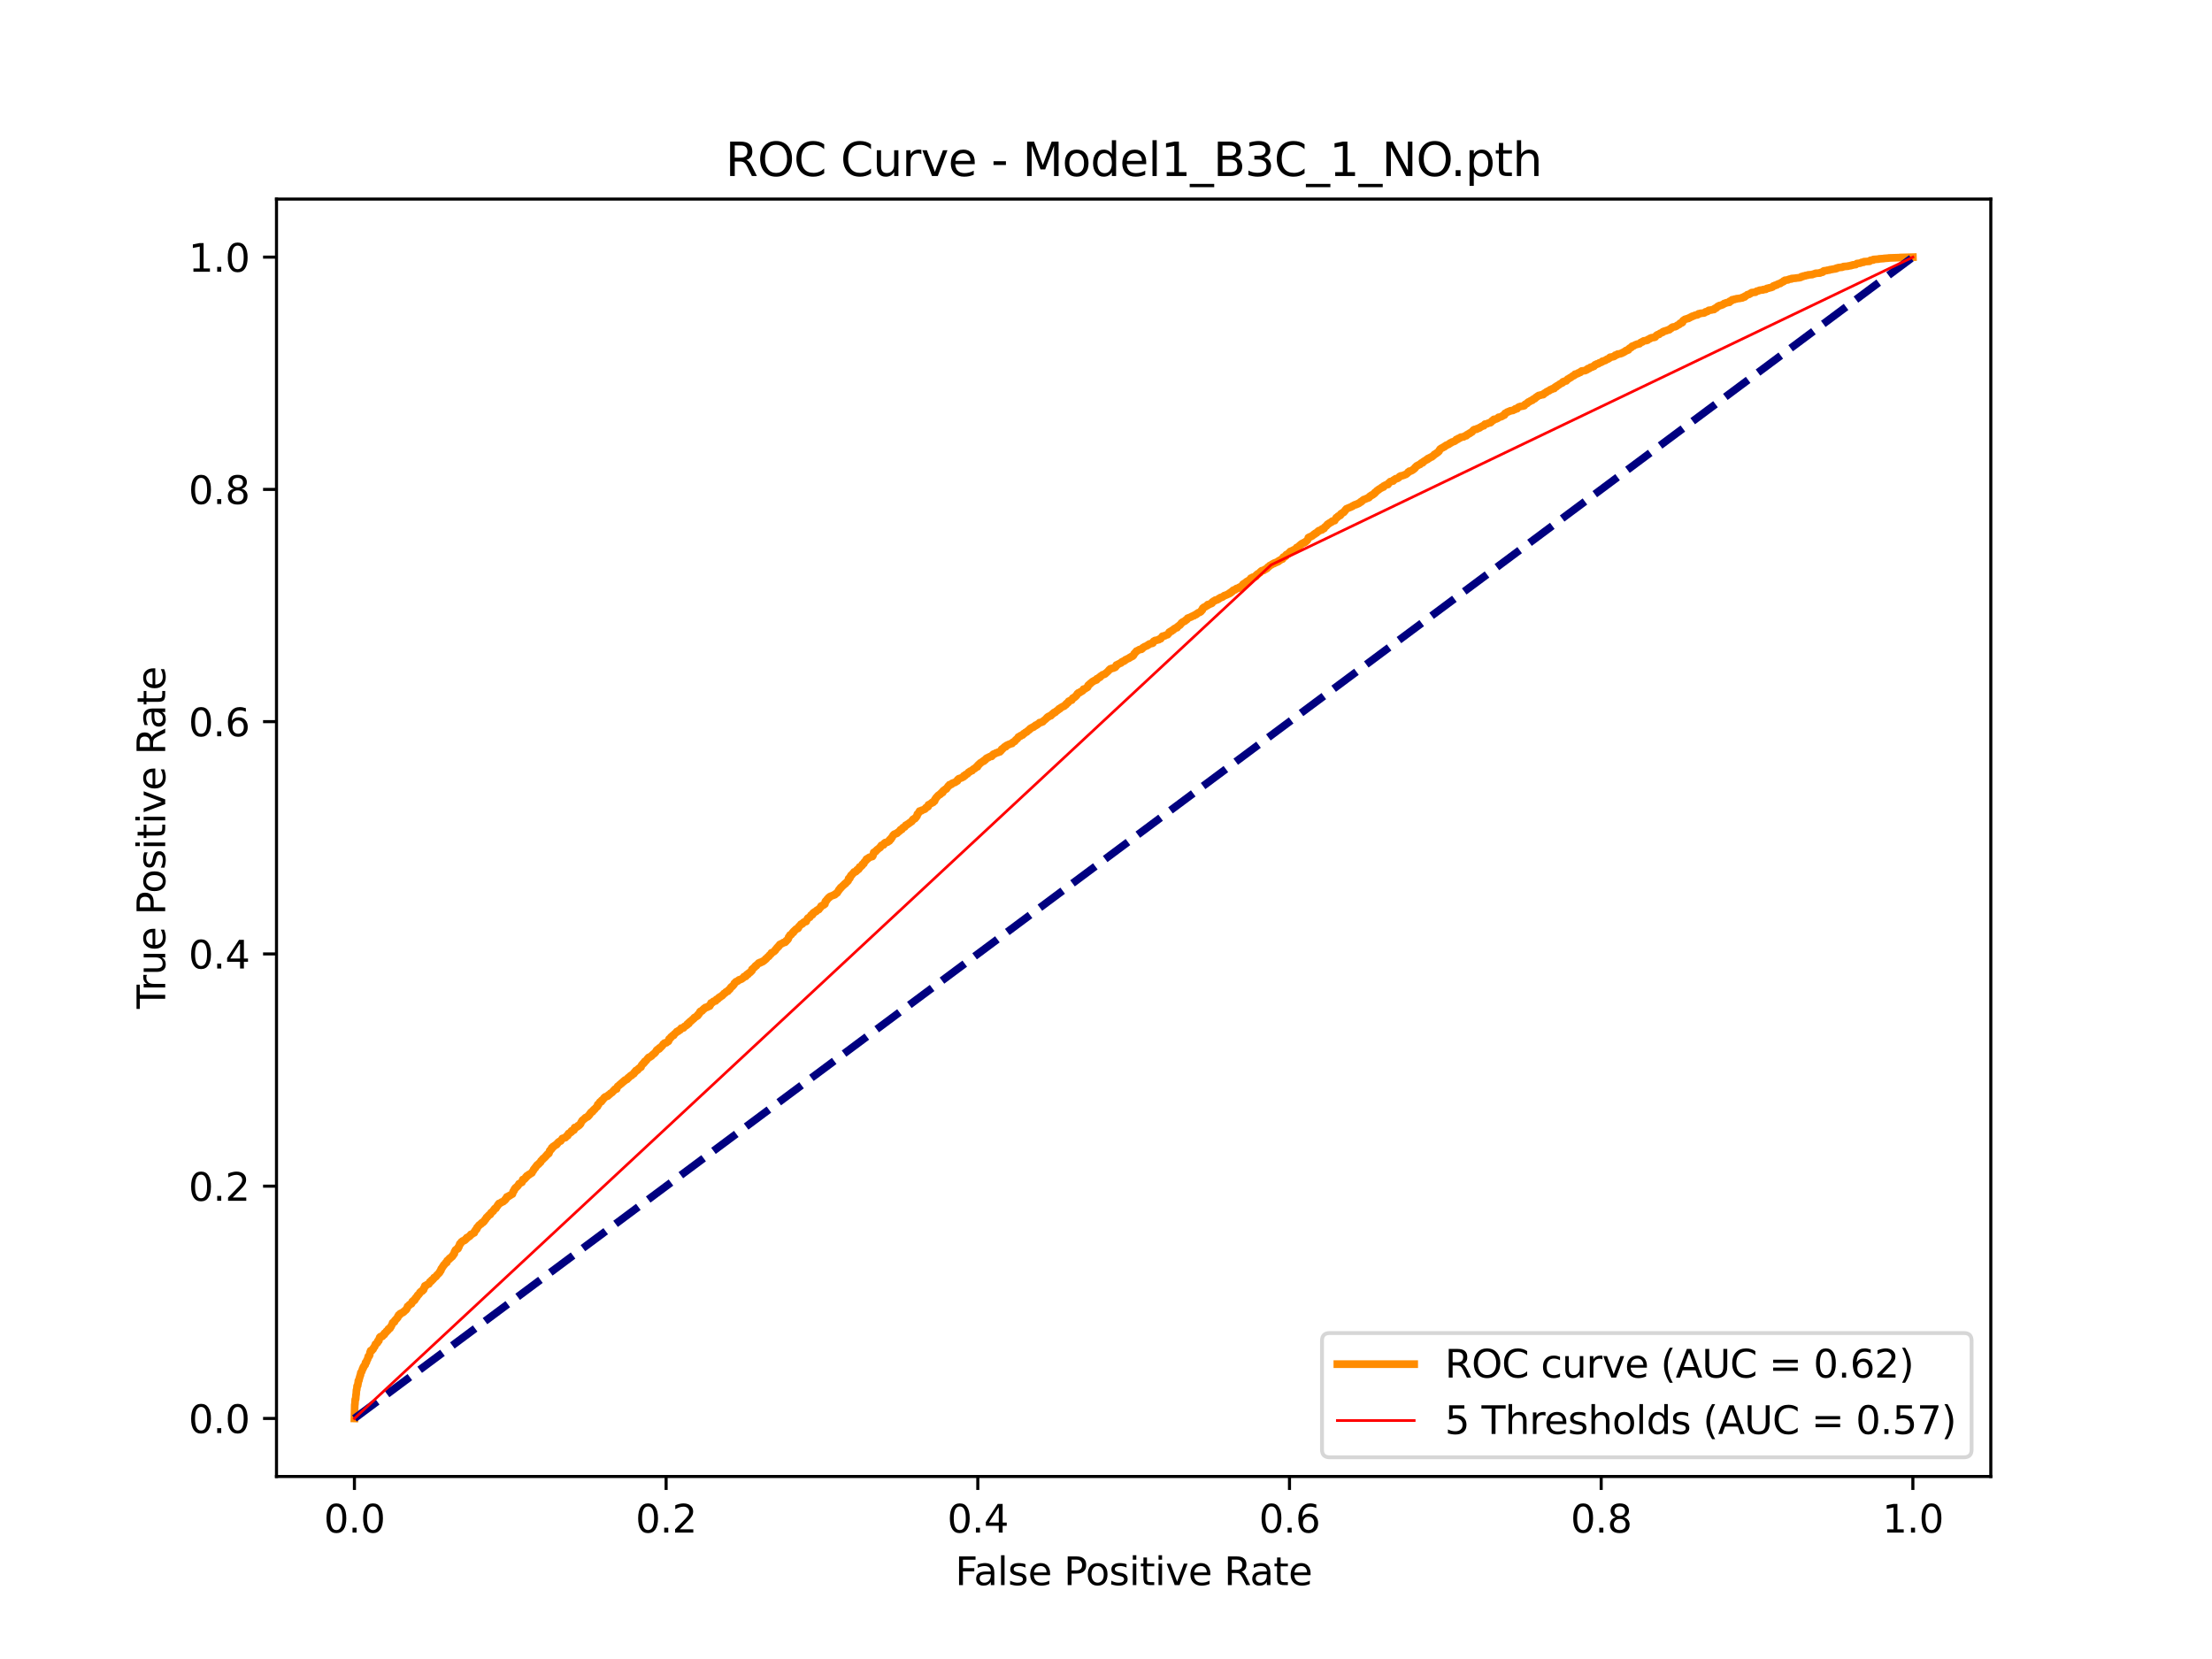 <?xml version="1.0" encoding="utf-8" standalone="no"?>
<!DOCTYPE svg PUBLIC "-//W3C//DTD SVG 1.1//EN"
  "http://www.w3.org/Graphics/SVG/1.1/DTD/svg11.dtd">
<svg xmlns:xlink="http://www.w3.org/1999/xlink" width="576pt" height="432pt" viewBox="0 0 576 432" xmlns="http://www.w3.org/2000/svg" version="1.1">
 <defs>
  <style type="text/css">*{stroke-linejoin: round; stroke-linecap: butt}</style>
 </defs>
 <g id="figure_1">
  <g id="patch_1">
   <path d="M 0 432 
L 576 432 
L 576 0 
L 0 0 
z
" style="fill: #ffffff"/>
  </g>
  <g id="axes_1">
   <g id="patch_2">
    <path d="M 72 384.48 
L 518.4 384.48 
L 518.4 51.84 
L 72 51.84 
z
" style="fill: #ffffff"/>
   </g>
   <g id="matplotlib.axis_1">
    <g id="xtick_1">
     <g id="line2d_1">
      <defs>
       <path id="ma4880e9e67" d="M 0 0 
L 0 3.5 
" style="stroke: #000000; stroke-width: 0.8"/>
      </defs>
      <g>
       <use xlink:href="#ma4880e9e67" x="92.291" y="384.48" style="stroke: #000000; stroke-width: 0.8"/>
      </g>
     </g>
     <g id="text_1">
      <!-- 0.0 -->
      <g transform="translate(84.339 399.078) scale(0.1 -0.1)">
       <defs>
        <path id="DejaVuSans-30" d="M 2034 4250 
Q 1547 4250 1301 3770 
Q 1056 3291 1056 2328 
Q 1056 1369 1301 889 
Q 1547 409 2034 409 
Q 2525 409 2770 889 
Q 3016 1369 3016 2328 
Q 3016 3291 2770 3770 
Q 2525 4250 2034 4250 
z
M 2034 4750 
Q 2819 4750 3233 4129 
Q 3647 3509 3647 2328 
Q 3647 1150 3233 529 
Q 2819 -91 2034 -91 
Q 1250 -91 836 529 
Q 422 1150 422 2328 
Q 422 3509 836 4129 
Q 1250 4750 2034 4750 
z
" transform="scale(0.016)"/>
        <path id="DejaVuSans-2e" d="M 684 794 
L 1344 794 
L 1344 0 
L 684 0 
L 684 794 
z
" transform="scale(0.016)"/>
       </defs>
       <use xlink:href="#DejaVuSans-30"/>
       <use xlink:href="#DejaVuSans-2e" transform="translate(63.623 0)"/>
       <use xlink:href="#DejaVuSans-30" transform="translate(95.41 0)"/>
      </g>
     </g>
    </g>
    <g id="xtick_2">
     <g id="line2d_2">
      <g>
       <use xlink:href="#ma4880e9e67" x="173.455" y="384.48" style="stroke: #000000; stroke-width: 0.8"/>
      </g>
     </g>
     <g id="text_2">
      <!-- 0.2 -->
      <g transform="translate(165.503 399.078) scale(0.1 -0.1)">
       <defs>
        <path id="DejaVuSans-32" d="M 1228 531 
L 3431 531 
L 3431 0 
L 469 0 
L 469 531 
Q 828 903 1448 1529 
Q 2069 2156 2228 2338 
Q 2531 2678 2651 2914 
Q 2772 3150 2772 3378 
Q 2772 3750 2511 3984 
Q 2250 4219 1831 4219 
Q 1534 4219 1204 4116 
Q 875 4013 500 3803 
L 500 4441 
Q 881 4594 1212 4672 
Q 1544 4750 1819 4750 
Q 2544 4750 2975 4387 
Q 3406 4025 3406 3419 
Q 3406 3131 3298 2873 
Q 3191 2616 2906 2266 
Q 2828 2175 2409 1742 
Q 1991 1309 1228 531 
z
" transform="scale(0.016)"/>
       </defs>
       <use xlink:href="#DejaVuSans-30"/>
       <use xlink:href="#DejaVuSans-2e" transform="translate(63.623 0)"/>
       <use xlink:href="#DejaVuSans-32" transform="translate(95.41 0)"/>
      </g>
     </g>
    </g>
    <g id="xtick_3">
     <g id="line2d_3">
      <g>
       <use xlink:href="#ma4880e9e67" x="254.618" y="384.48" style="stroke: #000000; stroke-width: 0.8"/>
      </g>
     </g>
     <g id="text_3">
      <!-- 0.4 -->
      <g transform="translate(246.667 399.078) scale(0.1 -0.1)">
       <defs>
        <path id="DejaVuSans-34" d="M 2419 4116 
L 825 1625 
L 2419 1625 
L 2419 4116 
z
M 2253 4666 
L 3047 4666 
L 3047 1625 
L 3713 1625 
L 3713 1100 
L 3047 1100 
L 3047 0 
L 2419 0 
L 2419 1100 
L 313 1100 
L 313 1709 
L 2253 4666 
z
" transform="scale(0.016)"/>
       </defs>
       <use xlink:href="#DejaVuSans-30"/>
       <use xlink:href="#DejaVuSans-2e" transform="translate(63.623 0)"/>
       <use xlink:href="#DejaVuSans-34" transform="translate(95.41 0)"/>
      </g>
     </g>
    </g>
    <g id="xtick_4">
     <g id="line2d_4">
      <g>
       <use xlink:href="#ma4880e9e67" x="335.782" y="384.48" style="stroke: #000000; stroke-width: 0.8"/>
      </g>
     </g>
     <g id="text_4">
      <!-- 0.6 -->
      <g transform="translate(327.83 399.078) scale(0.1 -0.1)">
       <defs>
        <path id="DejaVuSans-36" d="M 2113 2584 
Q 1688 2584 1439 2293 
Q 1191 2003 1191 1497 
Q 1191 994 1439 701 
Q 1688 409 2113 409 
Q 2538 409 2786 701 
Q 3034 994 3034 1497 
Q 3034 2003 2786 2293 
Q 2538 2584 2113 2584 
z
M 3366 4563 
L 3366 3988 
Q 3128 4100 2886 4159 
Q 2644 4219 2406 4219 
Q 1781 4219 1451 3797 
Q 1122 3375 1075 2522 
Q 1259 2794 1537 2939 
Q 1816 3084 2150 3084 
Q 2853 3084 3261 2657 
Q 3669 2231 3669 1497 
Q 3669 778 3244 343 
Q 2819 -91 2113 -91 
Q 1303 -91 875 529 
Q 447 1150 447 2328 
Q 447 3434 972 4092 
Q 1497 4750 2381 4750 
Q 2619 4750 2861 4703 
Q 3103 4656 3366 4563 
z
" transform="scale(0.016)"/>
       </defs>
       <use xlink:href="#DejaVuSans-30"/>
       <use xlink:href="#DejaVuSans-2e" transform="translate(63.623 0)"/>
       <use xlink:href="#DejaVuSans-36" transform="translate(95.41 0)"/>
      </g>
     </g>
    </g>
    <g id="xtick_5">
     <g id="line2d_5">
      <g>
       <use xlink:href="#ma4880e9e67" x="416.945" y="384.48" style="stroke: #000000; stroke-width: 0.8"/>
      </g>
     </g>
     <g id="text_5">
      <!-- 0.8 -->
      <g transform="translate(408.994 399.078) scale(0.1 -0.1)">
       <defs>
        <path id="DejaVuSans-38" d="M 2034 2216 
Q 1584 2216 1326 1975 
Q 1069 1734 1069 1313 
Q 1069 891 1326 650 
Q 1584 409 2034 409 
Q 2484 409 2743 651 
Q 3003 894 3003 1313 
Q 3003 1734 2745 1975 
Q 2488 2216 2034 2216 
z
M 1403 2484 
Q 997 2584 770 2862 
Q 544 3141 544 3541 
Q 544 4100 942 4425 
Q 1341 4750 2034 4750 
Q 2731 4750 3128 4425 
Q 3525 4100 3525 3541 
Q 3525 3141 3298 2862 
Q 3072 2584 2669 2484 
Q 3125 2378 3379 2068 
Q 3634 1759 3634 1313 
Q 3634 634 3220 271 
Q 2806 -91 2034 -91 
Q 1263 -91 848 271 
Q 434 634 434 1313 
Q 434 1759 690 2068 
Q 947 2378 1403 2484 
z
M 1172 3481 
Q 1172 3119 1398 2916 
Q 1625 2713 2034 2713 
Q 2441 2713 2670 2916 
Q 2900 3119 2900 3481 
Q 2900 3844 2670 4047 
Q 2441 4250 2034 4250 
Q 1625 4250 1398 4047 
Q 1172 3844 1172 3481 
z
" transform="scale(0.016)"/>
       </defs>
       <use xlink:href="#DejaVuSans-30"/>
       <use xlink:href="#DejaVuSans-2e" transform="translate(63.623 0)"/>
       <use xlink:href="#DejaVuSans-38" transform="translate(95.41 0)"/>
      </g>
     </g>
    </g>
    <g id="xtick_6">
     <g id="line2d_6">
      <g>
       <use xlink:href="#ma4880e9e67" x="498.109" y="384.48" style="stroke: #000000; stroke-width: 0.8"/>
      </g>
     </g>
     <g id="text_6">
      <!-- 1.0 -->
      <g transform="translate(490.158 399.078) scale(0.1 -0.1)">
       <defs>
        <path id="DejaVuSans-31" d="M 794 531 
L 1825 531 
L 1825 4091 
L 703 3866 
L 703 4441 
L 1819 4666 
L 2450 4666 
L 2450 531 
L 3481 531 
L 3481 0 
L 794 0 
L 794 531 
z
" transform="scale(0.016)"/>
       </defs>
       <use xlink:href="#DejaVuSans-31"/>
       <use xlink:href="#DejaVuSans-2e" transform="translate(63.623 0)"/>
       <use xlink:href="#DejaVuSans-30" transform="translate(95.41 0)"/>
      </g>
     </g>
    </g>
    <g id="text_7">
     <!-- False Positive Rate -->
     <g transform="translate(248.734 412.757) scale(0.1 -0.1)">
      <defs>
       <path id="DejaVuSans-46" d="M 628 4666 
L 3309 4666 
L 3309 4134 
L 1259 4134 
L 1259 2759 
L 3109 2759 
L 3109 2228 
L 1259 2228 
L 1259 0 
L 628 0 
L 628 4666 
z
" transform="scale(0.016)"/>
       <path id="DejaVuSans-61" d="M 2194 1759 
Q 1497 1759 1228 1600 
Q 959 1441 959 1056 
Q 959 750 1161 570 
Q 1363 391 1709 391 
Q 2188 391 2477 730 
Q 2766 1069 2766 1631 
L 2766 1759 
L 2194 1759 
z
M 3341 1997 
L 3341 0 
L 2766 0 
L 2766 531 
Q 2569 213 2275 61 
Q 1981 -91 1556 -91 
Q 1019 -91 701 211 
Q 384 513 384 1019 
Q 384 1609 779 1909 
Q 1175 2209 1959 2209 
L 2766 2209 
L 2766 2266 
Q 2766 2663 2505 2880 
Q 2244 3097 1772 3097 
Q 1472 3097 1187 3025 
Q 903 2953 641 2809 
L 641 3341 
Q 956 3463 1253 3523 
Q 1550 3584 1831 3584 
Q 2591 3584 2966 3190 
Q 3341 2797 3341 1997 
z
" transform="scale(0.016)"/>
       <path id="DejaVuSans-6c" d="M 603 4863 
L 1178 4863 
L 1178 0 
L 603 0 
L 603 4863 
z
" transform="scale(0.016)"/>
       <path id="DejaVuSans-73" d="M 2834 3397 
L 2834 2853 
Q 2591 2978 2328 3040 
Q 2066 3103 1784 3103 
Q 1356 3103 1142 2972 
Q 928 2841 928 2578 
Q 928 2378 1081 2264 
Q 1234 2150 1697 2047 
L 1894 2003 
Q 2506 1872 2764 1633 
Q 3022 1394 3022 966 
Q 3022 478 2636 193 
Q 2250 -91 1575 -91 
Q 1294 -91 989 -36 
Q 684 19 347 128 
L 347 722 
Q 666 556 975 473 
Q 1284 391 1588 391 
Q 1994 391 2212 530 
Q 2431 669 2431 922 
Q 2431 1156 2273 1281 
Q 2116 1406 1581 1522 
L 1381 1569 
Q 847 1681 609 1914 
Q 372 2147 372 2553 
Q 372 3047 722 3315 
Q 1072 3584 1716 3584 
Q 2034 3584 2315 3537 
Q 2597 3491 2834 3397 
z
" transform="scale(0.016)"/>
       <path id="DejaVuSans-65" d="M 3597 1894 
L 3597 1613 
L 953 1613 
Q 991 1019 1311 708 
Q 1631 397 2203 397 
Q 2534 397 2845 478 
Q 3156 559 3463 722 
L 3463 178 
Q 3153 47 2828 -22 
Q 2503 -91 2169 -91 
Q 1331 -91 842 396 
Q 353 884 353 1716 
Q 353 2575 817 3079 
Q 1281 3584 2069 3584 
Q 2775 3584 3186 3129 
Q 3597 2675 3597 1894 
z
M 3022 2063 
Q 3016 2534 2758 2815 
Q 2500 3097 2075 3097 
Q 1594 3097 1305 2825 
Q 1016 2553 972 2059 
L 3022 2063 
z
" transform="scale(0.016)"/>
       <path id="DejaVuSans-20" transform="scale(0.016)"/>
       <path id="DejaVuSans-50" d="M 1259 4147 
L 1259 2394 
L 2053 2394 
Q 2494 2394 2734 2622 
Q 2975 2850 2975 3272 
Q 2975 3691 2734 3919 
Q 2494 4147 2053 4147 
L 1259 4147 
z
M 628 4666 
L 2053 4666 
Q 2838 4666 3239 4311 
Q 3641 3956 3641 3272 
Q 3641 2581 3239 2228 
Q 2838 1875 2053 1875 
L 1259 1875 
L 1259 0 
L 628 0 
L 628 4666 
z
" transform="scale(0.016)"/>
       <path id="DejaVuSans-6f" d="M 1959 3097 
Q 1497 3097 1228 2736 
Q 959 2375 959 1747 
Q 959 1119 1226 758 
Q 1494 397 1959 397 
Q 2419 397 2687 759 
Q 2956 1122 2956 1747 
Q 2956 2369 2687 2733 
Q 2419 3097 1959 3097 
z
M 1959 3584 
Q 2709 3584 3137 3096 
Q 3566 2609 3566 1747 
Q 3566 888 3137 398 
Q 2709 -91 1959 -91 
Q 1206 -91 779 398 
Q 353 888 353 1747 
Q 353 2609 779 3096 
Q 1206 3584 1959 3584 
z
" transform="scale(0.016)"/>
       <path id="DejaVuSans-69" d="M 603 3500 
L 1178 3500 
L 1178 0 
L 603 0 
L 603 3500 
z
M 603 4863 
L 1178 4863 
L 1178 4134 
L 603 4134 
L 603 4863 
z
" transform="scale(0.016)"/>
       <path id="DejaVuSans-74" d="M 1172 4494 
L 1172 3500 
L 2356 3500 
L 2356 3053 
L 1172 3053 
L 1172 1153 
Q 1172 725 1289 603 
Q 1406 481 1766 481 
L 2356 481 
L 2356 0 
L 1766 0 
Q 1100 0 847 248 
Q 594 497 594 1153 
L 594 3053 
L 172 3053 
L 172 3500 
L 594 3500 
L 594 4494 
L 1172 4494 
z
" transform="scale(0.016)"/>
       <path id="DejaVuSans-76" d="M 191 3500 
L 800 3500 
L 1894 563 
L 2988 3500 
L 3597 3500 
L 2284 0 
L 1503 0 
L 191 3500 
z
" transform="scale(0.016)"/>
       <path id="DejaVuSans-52" d="M 2841 2188 
Q 3044 2119 3236 1894 
Q 3428 1669 3622 1275 
L 4263 0 
L 3584 0 
L 2988 1197 
Q 2756 1666 2539 1819 
Q 2322 1972 1947 1972 
L 1259 1972 
L 1259 0 
L 628 0 
L 628 4666 
L 2053 4666 
Q 2853 4666 3247 4331 
Q 3641 3997 3641 3322 
Q 3641 2881 3436 2590 
Q 3231 2300 2841 2188 
z
M 1259 4147 
L 1259 2491 
L 2053 2491 
Q 2509 2491 2742 2702 
Q 2975 2913 2975 3322 
Q 2975 3731 2742 3939 
Q 2509 4147 2053 4147 
L 1259 4147 
z
" transform="scale(0.016)"/>
      </defs>
      <use xlink:href="#DejaVuSans-46"/>
      <use xlink:href="#DejaVuSans-61" transform="translate(48.395 0)"/>
      <use xlink:href="#DejaVuSans-6c" transform="translate(109.674 0)"/>
      <use xlink:href="#DejaVuSans-73" transform="translate(137.457 0)"/>
      <use xlink:href="#DejaVuSans-65" transform="translate(189.557 0)"/>
      <use xlink:href="#DejaVuSans-20" transform="translate(251.08 0)"/>
      <use xlink:href="#DejaVuSans-50" transform="translate(282.867 0)"/>
      <use xlink:href="#DejaVuSans-6f" transform="translate(339.545 0)"/>
      <use xlink:href="#DejaVuSans-73" transform="translate(400.727 0)"/>
      <use xlink:href="#DejaVuSans-69" transform="translate(452.826 0)"/>
      <use xlink:href="#DejaVuSans-74" transform="translate(480.609 0)"/>
      <use xlink:href="#DejaVuSans-69" transform="translate(519.818 0)"/>
      <use xlink:href="#DejaVuSans-76" transform="translate(547.602 0)"/>
      <use xlink:href="#DejaVuSans-65" transform="translate(606.781 0)"/>
      <use xlink:href="#DejaVuSans-20" transform="translate(668.305 0)"/>
      <use xlink:href="#DejaVuSans-52" transform="translate(700.092 0)"/>
      <use xlink:href="#DejaVuSans-61" transform="translate(767.324 0)"/>
      <use xlink:href="#DejaVuSans-74" transform="translate(828.604 0)"/>
      <use xlink:href="#DejaVuSans-65" transform="translate(867.812 0)"/>
     </g>
    </g>
   </g>
   <g id="matplotlib.axis_2">
    <g id="ytick_1">
     <g id="line2d_7">
      <defs>
       <path id="m8a6a40a335" d="M 0 0 
L -3.5 0 
" style="stroke: #000000; stroke-width: 0.8"/>
      </defs>
      <g>
       <use xlink:href="#m8a6a40a335" x="72" y="369.36" style="stroke: #000000; stroke-width: 0.8"/>
      </g>
     </g>
     <g id="text_8">
      <!-- 0.0 -->
      <g transform="translate(49.097 373.159) scale(0.1 -0.1)">
       <use xlink:href="#DejaVuSans-30"/>
       <use xlink:href="#DejaVuSans-2e" transform="translate(63.623 0)"/>
       <use xlink:href="#DejaVuSans-30" transform="translate(95.41 0)"/>
      </g>
     </g>
    </g>
    <g id="ytick_2">
     <g id="line2d_8">
      <g>
       <use xlink:href="#m8a6a40a335" x="72" y="308.88" style="stroke: #000000; stroke-width: 0.8"/>
      </g>
     </g>
     <g id="text_9">
      <!-- 0.2 -->
      <g transform="translate(49.097 312.679) scale(0.1 -0.1)">
       <use xlink:href="#DejaVuSans-30"/>
       <use xlink:href="#DejaVuSans-2e" transform="translate(63.623 0)"/>
       <use xlink:href="#DejaVuSans-32" transform="translate(95.41 0)"/>
      </g>
     </g>
    </g>
    <g id="ytick_3">
     <g id="line2d_9">
      <g>
       <use xlink:href="#m8a6a40a335" x="72" y="248.4" style="stroke: #000000; stroke-width: 0.8"/>
      </g>
     </g>
     <g id="text_10">
      <!-- 0.4 -->
      <g transform="translate(49.097 252.199) scale(0.1 -0.1)">
       <use xlink:href="#DejaVuSans-30"/>
       <use xlink:href="#DejaVuSans-2e" transform="translate(63.623 0)"/>
       <use xlink:href="#DejaVuSans-34" transform="translate(95.41 0)"/>
      </g>
     </g>
    </g>
    <g id="ytick_4">
     <g id="line2d_10">
      <g>
       <use xlink:href="#m8a6a40a335" x="72" y="187.92" style="stroke: #000000; stroke-width: 0.8"/>
      </g>
     </g>
     <g id="text_11">
      <!-- 0.6 -->
      <g transform="translate(49.097 191.719) scale(0.1 -0.1)">
       <use xlink:href="#DejaVuSans-30"/>
       <use xlink:href="#DejaVuSans-2e" transform="translate(63.623 0)"/>
       <use xlink:href="#DejaVuSans-36" transform="translate(95.41 0)"/>
      </g>
     </g>
    </g>
    <g id="ytick_5">
     <g id="line2d_11">
      <g>
       <use xlink:href="#m8a6a40a335" x="72" y="127.44" style="stroke: #000000; stroke-width: 0.8"/>
      </g>
     </g>
     <g id="text_12">
      <!-- 0.8 -->
      <g transform="translate(49.097 131.239) scale(0.1 -0.1)">
       <use xlink:href="#DejaVuSans-30"/>
       <use xlink:href="#DejaVuSans-2e" transform="translate(63.623 0)"/>
       <use xlink:href="#DejaVuSans-38" transform="translate(95.41 0)"/>
      </g>
     </g>
    </g>
    <g id="ytick_6">
     <g id="line2d_12">
      <g>
       <use xlink:href="#m8a6a40a335" x="72" y="66.96" style="stroke: #000000; stroke-width: 0.8"/>
      </g>
     </g>
     <g id="text_13">
      <!-- 1.0 -->
      <g transform="translate(49.097 70.759) scale(0.1 -0.1)">
       <use xlink:href="#DejaVuSans-31"/>
       <use xlink:href="#DejaVuSans-2e" transform="translate(63.623 0)"/>
       <use xlink:href="#DejaVuSans-30" transform="translate(95.41 0)"/>
      </g>
     </g>
    </g>
    <g id="text_14">
     <!-- True Positive Rate -->
     <g transform="translate(43.017 262.69) rotate(-90) scale(0.1 -0.1)">
      <defs>
       <path id="DejaVuSans-54" d="M -19 4666 
L 3928 4666 
L 3928 4134 
L 2272 4134 
L 2272 0 
L 1638 0 
L 1638 4134 
L -19 4134 
L -19 4666 
z
" transform="scale(0.016)"/>
       <path id="DejaVuSans-72" d="M 2631 2963 
Q 2534 3019 2420 3045 
Q 2306 3072 2169 3072 
Q 1681 3072 1420 2755 
Q 1159 2438 1159 1844 
L 1159 0 
L 581 0 
L 581 3500 
L 1159 3500 
L 1159 2956 
Q 1341 3275 1631 3429 
Q 1922 3584 2338 3584 
Q 2397 3584 2469 3576 
Q 2541 3569 2628 3553 
L 2631 2963 
z
" transform="scale(0.016)"/>
       <path id="DejaVuSans-75" d="M 544 1381 
L 544 3500 
L 1119 3500 
L 1119 1403 
Q 1119 906 1312 657 
Q 1506 409 1894 409 
Q 2359 409 2629 706 
Q 2900 1003 2900 1516 
L 2900 3500 
L 3475 3500 
L 3475 0 
L 2900 0 
L 2900 538 
Q 2691 219 2414 64 
Q 2138 -91 1772 -91 
Q 1169 -91 856 284 
Q 544 659 544 1381 
z
M 1991 3584 
L 1991 3584 
z
" transform="scale(0.016)"/>
      </defs>
      <use xlink:href="#DejaVuSans-54"/>
      <use xlink:href="#DejaVuSans-72" transform="translate(46.334 0)"/>
      <use xlink:href="#DejaVuSans-75" transform="translate(87.447 0)"/>
      <use xlink:href="#DejaVuSans-65" transform="translate(150.826 0)"/>
      <use xlink:href="#DejaVuSans-20" transform="translate(212.35 0)"/>
      <use xlink:href="#DejaVuSans-50" transform="translate(244.137 0)"/>
      <use xlink:href="#DejaVuSans-6f" transform="translate(300.814 0)"/>
      <use xlink:href="#DejaVuSans-73" transform="translate(361.996 0)"/>
      <use xlink:href="#DejaVuSans-69" transform="translate(414.096 0)"/>
      <use xlink:href="#DejaVuSans-74" transform="translate(441.879 0)"/>
      <use xlink:href="#DejaVuSans-69" transform="translate(481.088 0)"/>
      <use xlink:href="#DejaVuSans-76" transform="translate(508.871 0)"/>
      <use xlink:href="#DejaVuSans-65" transform="translate(568.051 0)"/>
      <use xlink:href="#DejaVuSans-20" transform="translate(629.574 0)"/>
      <use xlink:href="#DejaVuSans-52" transform="translate(661.361 0)"/>
      <use xlink:href="#DejaVuSans-61" transform="translate(728.594 0)"/>
      <use xlink:href="#DejaVuSans-74" transform="translate(789.873 0)"/>
      <use xlink:href="#DejaVuSans-65" transform="translate(829.082 0)"/>
     </g>
    </g>
   </g>
   <g id="line2d_13">
    <path d="M 92.291 369.36 
L 92.372 365.761 
L 92.413 365.761 
L 92.494 364.401 
L 92.616 364.34 
L 92.697 363.191 
L 92.737 363.191 
L 92.818 361.951 
L 92.9 361.86 
L 92.981 360.923 
L 93.143 360.832 
L 93.224 360.167 
L 93.265 360.167 
L 93.305 359.562 
L 93.468 359.472 
L 93.549 358.957 
L 93.59 358.957 
L 93.671 358.534 
L 93.711 358.534 
L 93.792 358.111 
L 93.874 358.08 
L 93.955 357.415 
L 94.077 357.324 
L 94.158 357.173 
L 94.198 357.173 
L 94.279 356.81 
L 94.32 356.81 
L 94.401 356.448 
L 94.523 356.387 
L 94.563 356.054 
L 94.685 356.054 
L 94.766 355.692 
L 94.888 355.661 
L 94.969 355.51 
L 95.091 355.419 
L 95.172 354.815 
L 95.416 354.724 
L 95.497 354.27 
L 95.578 354.21 
L 95.659 353.968 
L 95.74 353.938 
L 95.822 353.484 
L 95.862 353.484 
L 95.903 353.182 
L 96.146 353.121 
L 96.227 352.849 
L 96.268 352.849 
L 96.349 352.123 
L 96.43 352.123 
L 96.511 351.7 
L 96.836 351.7 
L 96.917 351.428 
L 97.161 351.337 
L 97.242 351.004 
L 97.323 350.974 
L 97.404 350.762 
L 97.567 350.672 
L 97.648 350.309 
L 97.688 350.309 
L 97.769 350.006 
L 98.013 349.916 
L 98.094 349.734 
L 98.297 349.644 
L 98.378 349.19 
L 98.662 349.129 
L 98.703 348.676 
L 98.784 348.676 
L 98.865 348.252 
L 98.987 348.192 
L 99.027 348.071 
L 99.555 348.011 
L 99.596 347.89 
L 99.677 347.89 
L 99.758 347.617 
L 100.083 347.527 
L 100.123 347.164 
L 100.407 347.073 
L 100.407 346.952 
L 100.57 346.892 
L 100.651 346.62 
L 100.935 346.529 
L 100.975 346.378 
L 101.097 346.317 
L 101.138 346.045 
L 101.462 345.984 
L 101.544 345.864 
L 101.584 345.864 
L 101.665 345.561 
L 101.828 345.47 
L 101.909 345.198 
L 101.949 345.198 
L 102.031 344.987 
L 102.071 344.987 
L 102.152 344.684 
L 102.193 344.684 
L 102.233 344.442 
L 102.436 344.352 
L 102.436 344.291 
L 102.72 344.231 
L 102.802 343.837 
L 102.964 343.777 
L 103.045 343.565 
L 103.207 343.505 
L 103.248 343.384 
L 103.329 343.384 
L 103.37 343.202 
L 103.573 343.112 
L 103.613 342.749 
L 103.776 342.658 
L 103.816 342.416 
L 104.141 342.356 
L 104.222 342.053 
L 104.465 341.993 
L 104.465 341.932 
L 104.831 341.842 
L 104.912 341.781 
L 104.952 341.781 
L 104.993 341.6 
L 105.237 341.539 
L 105.318 341.388 
L 105.439 341.297 
L 105.48 341.207 
L 105.642 341.176 
L 105.723 341.055 
L 105.764 341.055 
L 105.805 340.904 
L 105.926 340.844 
L 106.008 340.511 
L 106.089 340.481 
L 106.129 340.178 
L 106.292 340.118 
L 106.373 340.027 
L 106.535 339.936 
L 106.616 339.725 
L 106.819 339.634 
L 106.819 339.604 
L 107.144 339.513 
L 107.225 339.271 
L 107.306 339.241 
L 107.347 338.908 
L 107.55 338.878 
L 107.631 338.666 
L 107.915 338.636 
L 107.955 338.485 
L 108.037 338.485 
L 108.118 338.122 
L 108.199 338.062 
L 108.28 337.91 
L 108.483 337.85 
L 108.524 337.668 
L 108.605 337.668 
L 108.686 337.366 
L 108.808 337.336 
L 108.808 337.215 
L 109.011 337.154 
L 109.092 336.973 
L 109.173 336.943 
L 109.254 336.731 
L 109.335 336.731 
L 109.335 336.55 
L 109.538 336.489 
L 109.619 336.277 
L 109.985 336.187 
L 110.066 335.915 
L 110.309 335.854 
L 110.35 335.431 
L 110.512 335.37 
L 110.593 334.977 
L 110.634 334.977 
L 110.634 334.826 
L 110.877 334.735 
L 110.877 334.705 
L 111.04 334.705 
L 111.121 334.554 
L 111.364 334.463 
L 111.446 334.403 
L 111.689 334.342 
L 111.77 334.07 
L 111.851 334.04 
L 111.933 333.768 
L 112.135 333.677 
L 112.135 333.647 
L 112.338 333.616 
L 112.419 333.314 
L 112.622 333.253 
L 112.622 333.193 
L 112.744 333.193 
L 112.825 332.981 
L 112.947 332.951 
L 113.028 332.679 
L 113.312 332.588 
L 113.353 332.497 
L 113.556 332.407 
L 113.637 332.195 
L 113.718 332.165 
L 113.799 331.983 
L 113.921 331.923 
L 114.002 331.802 
L 114.124 331.741 
L 114.205 331.59 
L 114.286 331.53 
L 114.367 331.409 
L 114.449 331.409 
L 114.53 331.106 
L 114.692 331.016 
L 114.692 330.834 
L 114.814 330.834 
L 114.895 330.381 
L 115.057 330.29 
L 115.138 330.048 
L 115.26 329.957 
L 115.341 329.715 
L 115.423 329.685 
L 115.463 329.564 
L 115.544 329.564 
L 115.585 329.352 
L 115.788 329.262 
L 115.869 329.08 
L 115.991 329.02 
L 116.031 328.838 
L 116.356 328.748 
L 116.437 328.264 
L 116.64 328.173 
L 116.721 328.022 
L 116.965 327.931 
L 117.046 327.659 
L 117.33 327.599 
L 117.411 327.387 
L 117.573 327.357 
L 117.573 327.296 
L 117.573 327.266 
L 117.776 327.205 
L 117.817 326.964 
L 118.02 326.873 
L 118.101 326.54 
L 118.304 326.48 
L 118.344 325.966 
L 118.466 325.905 
L 118.547 325.633 
L 118.588 325.633 
L 118.588 325.512 
L 118.75 325.512 
L 118.791 325.331 
L 119.156 325.24 
L 119.237 325.149 
L 119.278 325.149 
L 119.359 324.696 
L 119.521 324.665 
L 119.602 324.242 
L 119.643 324.242 
L 119.724 323.879 
L 119.927 323.879 
L 120.008 323.698 
L 120.089 323.607 
L 120.13 323.395 
L 120.292 323.335 
L 120.292 323.274 
L 120.455 323.274 
L 120.495 323.123 
L 120.942 323.032 
L 121.023 322.911 
L 121.145 322.881 
L 121.226 322.639 
L 121.469 322.579 
L 121.55 322.276 
L 121.916 322.186 
L 121.997 322.034 
L 122.24 321.974 
L 122.281 321.883 
L 122.362 321.883 
L 122.443 321.641 
L 122.565 321.551 
L 122.606 321.43 
L 122.93 321.369 
L 123.011 321.248 
L 123.214 321.157 
L 123.255 321.067 
L 123.498 321.036 
L 123.579 320.643 
L 123.661 320.553 
L 123.661 320.522 
L 123.823 320.432 
L 123.823 320.28 
L 123.945 320.28 
L 123.985 320.069 
L 124.148 320.069 
L 124.229 319.615 
L 124.351 319.555 
L 124.432 319.464 
L 124.513 319.434 
L 124.594 319.222 
L 124.635 319.222 
L 124.716 319.041 
L 124.878 319.01 
L 124.959 318.859 
L 125.243 318.768 
L 125.325 318.527 
L 125.446 318.496 
L 125.446 318.406 
L 125.771 318.345 
L 125.852 318.133 
L 126.055 318.073 
L 126.096 317.861 
L 126.258 317.771 
L 126.339 317.529 
L 126.501 317.468 
L 126.583 317.226 
L 126.623 317.226 
L 126.664 317.045 
L 126.907 316.954 
L 126.948 316.773 
L 127.11 316.682 
L 127.191 316.531 
L 127.313 316.5 
L 127.354 316.349 
L 127.678 316.259 
L 127.759 316.017 
L 127.881 315.926 
L 127.881 315.744 
L 128.043 315.654 
L 128.125 315.563 
L 128.246 315.533 
L 128.328 315.412 
L 128.449 315.382 
L 128.49 315.17 
L 128.571 315.17 
L 128.612 314.988 
L 128.774 314.898 
L 128.815 314.716 
L 129.139 314.656 
L 129.22 314.384 
L 129.342 314.323 
L 129.423 314.112 
L 129.545 314.051 
L 129.626 313.749 
L 129.748 313.658 
L 129.748 313.628 
L 129.91 313.597 
L 129.91 313.386 
L 130.275 313.295 
L 130.316 313.204 
L 130.56 313.144 
L 130.641 312.993 
L 131.047 312.902 
L 131.128 312.781 
L 131.29 312.69 
L 131.331 312.6 
L 131.452 312.569 
L 131.493 312.358 
L 131.736 312.267 
L 131.777 311.995 
L 131.899 311.964 
L 131.98 311.662 
L 132.426 311.571 
L 132.507 311.39 
L 132.832 311.299 
L 132.873 311.208 
L 133.116 311.118 
L 133.197 311.027 
L 133.441 310.936 
L 133.522 310.573 
L 133.563 310.573 
L 133.603 310.271 
L 133.725 310.241 
L 133.766 310.029 
L 133.887 310.029 
L 133.968 309.606 
L 134.09 309.515 
L 134.171 309.455 
L 134.212 309.455 
L 134.212 309.303 
L 134.455 309.213 
L 134.537 309.031 
L 134.699 308.971 
L 134.78 308.85 
L 134.902 308.759 
L 134.983 308.517 
L 135.064 308.487 
L 135.145 308.245 
L 135.348 308.154 
L 135.429 308.094 
L 135.673 308.003 
L 135.673 307.973 
L 135.916 307.882 
L 135.957 307.61 
L 136.038 307.61 
L 136.119 307.156 
L 136.566 307.066 
L 136.606 306.914 
L 136.809 306.824 
L 136.89 306.521 
L 137.134 306.461 
L 137.174 306.189 
L 137.458 306.098 
L 137.458 306.037 
L 137.702 305.977 
L 137.702 305.826 
L 138.027 305.735 
L 138.108 305.614 
L 138.351 305.523 
L 138.392 305.433 
L 138.514 305.433 
L 138.595 305.13 
L 138.717 305.04 
L 138.798 304.888 
L 138.879 304.828 
L 138.96 304.525 
L 139.041 304.495 
L 139.122 304.314 
L 139.163 304.314 
L 139.244 304.163 
L 139.366 304.163 
L 139.406 303.951 
L 139.488 303.951 
L 139.569 303.739 
L 139.69 303.679 
L 139.772 303.467 
L 139.853 303.437 
L 139.934 303.286 
L 140.218 303.195 
L 140.259 303.044 
L 140.38 303.013 
L 140.462 302.832 
L 140.624 302.772 
L 140.705 302.62 
L 140.786 302.62 
L 140.867 302.288 
L 141.03 302.197 
L 141.111 302.046 
L 141.273 301.985 
L 141.354 301.743 
L 141.598 301.653 
L 141.598 301.532 
L 141.801 301.471 
L 141.882 301.32 
L 142.004 301.26 
L 142.085 301.048 
L 142.288 300.957 
L 142.369 300.806 
L 142.45 300.745 
L 142.45 300.624 
L 142.734 300.534 
L 142.815 300.413 
L 142.937 300.352 
L 142.978 300.02 
L 143.059 300.02 
L 143.14 299.627 
L 143.262 299.596 
L 143.343 299.415 
L 143.546 299.324 
L 143.627 299.052 
L 143.667 299.052 
L 143.667 298.871 
L 143.952 298.84 
L 144.033 298.538 
L 144.317 298.477 
L 144.317 298.356 
L 144.52 298.296 
L 144.56 298.175 
L 144.926 298.084 
L 144.926 297.963 
L 145.088 297.903 
L 145.169 297.631 
L 145.372 297.54 
L 145.453 297.359 
L 145.656 297.268 
L 145.737 297.177 
L 146.021 297.117 
L 146.102 296.905 
L 146.224 296.814 
L 146.305 296.663 
L 146.427 296.572 
L 146.427 296.451 
L 146.792 296.361 
L 146.792 296.33 
L 147.239 296.24 
L 147.32 296.058 
L 147.442 295.998 
L 147.523 295.816 
L 147.847 295.726 
L 147.888 295.393 
L 148.01 295.332 
L 148.05 295.151 
L 148.416 295.06 
L 148.416 294.97 
L 148.537 294.97 
L 148.537 294.818 
L 148.821 294.758 
L 148.821 294.456 
L 149.146 294.395 
L 149.187 294.304 
L 149.471 294.274 
L 149.552 293.79 
L 149.633 293.76 
L 149.633 293.609 
L 150.161 293.518 
L 150.242 293.397 
L 150.404 293.367 
L 150.485 293.125 
L 150.81 293.064 
L 150.891 292.913 
L 151.053 292.823 
L 151.094 292.641 
L 151.216 292.611 
L 151.297 292.278 
L 151.378 292.218 
L 151.378 292.188 
L 151.459 292.006 
L 151.5 292.006 
L 151.581 291.794 
L 151.703 291.794 
L 151.784 291.613 
L 151.906 291.552 
L 151.987 291.462 
L 152.19 291.371 
L 152.271 291.19 
L 152.433 291.129 
L 152.474 291.008 
L 152.88 290.917 
L 152.961 290.857 
L 153.042 290.796 
L 153.082 290.706 
L 153.164 290.706 
L 153.204 290.494 
L 153.448 290.403 
L 153.529 290.222 
L 153.61 290.161 
L 153.61 289.98 
L 153.732 289.98 
L 153.813 289.768 
L 153.894 289.768 
L 153.894 289.617 
L 154.259 289.526 
L 154.341 289.224 
L 154.584 289.164 
L 154.625 288.922 
L 154.909 288.831 
L 154.99 288.619 
L 155.112 288.528 
L 155.112 288.468 
L 155.193 288.468 
L 155.599 288.105 
L 155.639 287.621 
L 155.883 287.621 
L 155.964 287.349 
L 156.045 287.258 
L 156.126 287.077 
L 156.207 287.016 
L 156.207 286.956 
L 156.613 286.865 
L 156.654 286.533 
L 156.857 286.533 
L 156.938 286.381 
L 157.059 286.291 
L 157.141 286.079 
L 157.222 286.049 
L 157.222 285.958 
L 157.344 285.958 
L 157.384 285.777 
L 157.587 285.716 
L 157.628 285.595 
L 158.033 285.504 
L 158.033 285.474 
L 158.277 285.414 
L 158.358 285.293 
L 158.399 285.293 
L 158.439 285.111 
L 158.683 285.051 
L 158.764 284.96 
L 158.886 284.869 
L 158.967 284.688 
L 159.17 284.628 
L 159.251 284.537 
L 159.413 284.476 
L 159.494 284.325 
L 159.576 284.265 
L 159.657 284.113 
L 159.819 284.053 
L 159.819 283.932 
L 160.022 283.841 
L 160.103 283.63 
L 160.59 283.569 
L 160.671 283.146 
L 160.752 283.116 
L 160.834 282.874 
L 161.037 282.783 
L 161.118 282.662 
L 161.321 282.571 
L 161.402 282.39 
L 161.605 282.329 
L 161.686 282.178 
L 161.848 282.148 
L 161.848 281.997 
L 162.092 281.906 
L 162.173 281.785 
L 162.335 281.724 
L 162.376 281.543 
L 162.66 281.452 
L 162.741 281.241 
L 163.066 281.18 
L 163.147 281.089 
L 163.309 281.059 
L 163.39 280.878 
L 163.471 280.787 
L 163.471 280.727 
L 163.634 280.727 
L 163.634 280.575 
L 163.877 280.485 
L 163.918 280.364 
L 164.08 280.273 
L 164.161 280.122 
L 164.486 280.061 
L 164.567 279.85 
L 164.729 279.759 
L 164.811 279.668 
L 165.054 279.608 
L 165.095 279.336 
L 165.257 279.336 
L 165.338 279.063 
L 165.501 279.063 
L 165.582 278.761 
L 166.028 278.67 
L 166.109 278.398 
L 166.312 278.338 
L 166.312 278.217 
L 166.474 278.156 
L 166.515 278.065 
L 166.718 278.005 
L 166.799 277.884 
L 166.921 277.884 
L 167.002 277.521 
L 167.083 277.461 
L 167.083 277.34 
L 167.246 277.249 
L 167.286 277.098 
L 167.448 277.007 
L 167.448 276.947 
L 167.57 276.947 
L 167.611 276.735 
L 167.814 276.674 
L 167.895 276.372 
L 168.138 276.281 
L 168.219 276.221 
L 168.301 276.13 
L 168.382 276.009 
L 168.463 275.918 
L 168.544 275.737 
L 168.706 275.646 
L 168.788 275.465 
L 168.869 275.374 
L 168.95 275.314 
L 169.275 275.253 
L 169.315 275.162 
L 169.478 275.072 
L 169.518 275.011 
L 169.64 275.011 
L 169.721 274.86 
L 169.802 274.83 
L 169.883 274.679 
L 170.046 274.588 
L 170.127 274.467 
L 170.33 274.376 
L 170.37 274.285 
L 170.451 274.285 
L 170.533 274.104 
L 170.695 274.013 
L 170.776 273.862 
L 170.857 273.771 
L 170.938 273.529 
L 171.101 273.469 
L 171.141 273.318 
L 171.507 273.227 
L 171.547 273.136 
L 171.669 273.136 
L 171.71 272.864 
L 171.994 272.804 
L 172.075 272.683 
L 172.197 272.592 
L 172.278 272.441 
L 172.44 272.35 
L 172.521 272.169 
L 172.643 272.078 
L 172.683 271.896 
L 172.886 271.806 
L 172.968 271.745 
L 173.049 271.715 
L 173.049 271.594 
L 173.536 271.534 
L 173.536 271.443 
L 173.698 271.352 
L 173.698 271.322 
L 173.739 271.322 
L 173.86 271.231 
L 173.901 271.171 
L 174.063 271.171 
L 174.144 270.838 
L 174.226 270.808 
L 174.226 270.536 
L 174.469 270.445 
L 174.55 270.324 
L 174.672 270.233 
L 174.713 270.022 
L 174.875 269.991 
L 174.875 269.901 
L 175.037 269.81 
L 175.118 269.659 
L 175.443 269.598 
L 175.524 269.387 
L 175.565 269.387 
L 175.646 269.205 
L 175.768 269.145 
L 175.768 269.114 
L 175.971 268.963 
L 176.092 268.872 
L 176.174 268.752 
L 176.214 268.752 
L 176.214 268.631 
L 176.579 268.57 
L 176.579 268.419 
L 176.863 268.358 
L 176.863 268.268 
L 177.147 268.177 
L 177.188 267.965 
L 177.35 267.905 
L 177.391 267.723 
L 178 267.663 
L 178.081 267.421 
L 178.203 267.36 
L 178.284 267.24 
L 178.568 267.149 
L 178.649 267.028 
L 178.893 266.937 
L 178.974 266.635 
L 179.379 266.544 
L 179.379 266.272 
L 179.623 266.181 
L 179.704 265.969 
L 179.988 265.879 
L 180.069 265.697 
L 180.272 265.607 
L 180.353 265.425 
L 180.597 265.334 
L 180.638 265.213 
L 180.719 265.213 
L 180.8 264.972 
L 181.003 264.941 
L 181.084 264.82 
L 181.327 264.73 
L 181.409 264.578 
L 181.693 264.488 
L 181.733 264.185 
L 181.977 264.125 
L 182.017 263.913 
L 182.18 263.822 
L 182.261 263.46 
L 182.383 263.369 
L 182.383 263.339 
L 182.829 263.248 
L 182.91 263.036 
L 182.991 262.976 
L 182.991 262.915 
L 183.235 262.855 
L 183.316 262.613 
L 183.559 262.522 
L 183.559 262.492 
L 183.681 262.492 
L 183.681 262.341 
L 184.209 262.28 
L 184.29 262.099 
L 184.696 262.038 
L 184.696 261.978 
L 184.817 261.978 
L 184.899 261.645 
L 185.02 261.645 
L 185.102 261.343 
L 185.142 261.343 
L 185.142 261.161 
L 185.548 261.071 
L 185.629 260.919 
L 185.751 260.859 
L 185.791 260.738 
L 186.36 260.647 
L 186.441 260.436 
L 186.481 260.436 
L 186.562 260.224 
L 186.928 260.163 
L 187.009 259.982 
L 187.131 259.952 
L 187.212 259.74 
L 187.496 259.68 
L 187.536 259.528 
L 187.821 259.438 
L 187.902 259.377 
L 188.064 259.286 
L 188.064 259.165 
L 188.145 259.165 
L 188.267 259.075 
L 188.348 258.984 
L 188.429 258.893 
L 188.51 258.712 
L 188.794 258.621 
L 188.876 258.5 
L 188.997 258.409 
L 189.038 258.288 
L 189.322 258.198 
L 189.322 258.137 
L 189.525 258.137 
L 189.606 257.895 
L 189.809 257.805 
L 189.89 257.623 
L 190.053 257.593 
L 190.134 257.381 
L 190.215 257.351 
L 190.296 257.109 
L 190.377 257.049 
L 190.458 256.958 
L 190.702 256.867 
L 190.783 256.686 
L 190.945 256.595 
L 191.026 256.444 
L 191.148 256.353 
L 191.229 256.02 
L 191.432 255.93 
L 191.513 255.839 
L 191.595 255.779 
L 191.635 255.627 
L 192 255.537 
L 192.041 255.476 
L 192.203 255.416 
L 192.244 255.295 
L 192.447 255.204 
L 192.447 255.144 
L 192.853 255.053 
L 192.853 255.023 
L 192.893 255.023 
L 193.137 254.932 
L 193.218 254.841 
L 193.38 254.75 
L 193.421 254.66 
L 193.543 254.629 
L 193.624 254.508 
L 193.705 254.448 
L 193.745 254.297 
L 194.192 254.267 
L 194.232 254.085 
L 194.435 253.994 
L 194.435 253.783 
L 194.841 253.692 
L 194.841 253.48 
L 195.044 253.39 
L 195.125 253.269 
L 195.369 253.208 
L 195.45 253.027 
L 195.612 252.966 
L 195.653 252.785 
L 195.815 252.755 
L 195.815 252.392 
L 196.059 252.301 
L 196.14 252.12 
L 196.262 252.059 
L 196.302 251.968 
L 196.505 251.878 
L 196.586 251.726 
L 196.708 251.666 
L 196.708 251.515 
L 196.992 251.454 
L 196.992 251.303 
L 197.154 251.212 
L 197.195 251.122 
L 197.317 251.061 
L 197.398 250.94 
L 197.479 250.88 
L 197.56 250.759 
L 197.966 250.728 
L 197.966 250.577 
L 198.494 250.487 
L 198.534 250.335 
L 198.778 250.305 
L 198.778 250.214 
L 198.981 250.154 
L 199.021 250.063 
L 199.183 249.972 
L 199.265 249.852 
L 199.346 249.852 
L 199.346 249.7 
L 199.589 249.61 
L 199.67 249.428 
L 199.792 249.337 
L 199.873 249.216 
L 200.076 249.126 
L 200.157 249.065 
L 200.239 249.005 
L 200.32 248.763 
L 200.482 248.672 
L 200.482 248.612 
L 200.685 248.521 
L 200.766 248.37 
L 200.807 248.37 
L 200.888 248.098 
L 201.213 248.007 
L 201.294 247.946 
L 201.415 247.856 
L 201.497 247.765 
L 201.659 247.704 
L 201.74 247.523 
L 201.902 247.463 
L 201.943 247.251 
L 202.065 247.19 
L 202.105 247.069 
L 202.227 247.009 
L 202.308 246.797 
L 202.471 246.767 
L 202.511 246.586 
L 202.755 246.495 
L 202.755 246.313 
L 202.958 246.223 
L 203.039 245.951 
L 203.363 245.86 
L 203.363 245.769 
L 203.688 245.678 
L 203.688 245.648 
L 203.931 245.557 
L 203.972 245.436 
L 204.459 245.376 
L 204.54 245.225 
L 204.703 245.134 
L 204.743 244.922 
L 204.946 244.862 
L 205.027 244.711 
L 205.149 244.65 
L 205.23 244.469 
L 205.271 244.469 
L 205.352 244.015 
L 205.514 243.924 
L 205.595 243.683 
L 205.636 243.683 
L 205.717 243.471 
L 206.042 243.38 
L 206.123 243.168 
L 206.245 243.078 
L 206.326 242.927 
L 206.407 242.896 
L 206.407 242.806 
L 206.61 242.806 
L 206.65 242.533 
L 206.853 242.443 
L 206.935 242.261 
L 207.137 242.171 
L 207.219 241.989 
L 207.381 241.898 
L 207.381 241.868 
L 207.787 241.777 
L 207.868 241.626 
L 207.909 241.626 
L 207.99 241.294 
L 208.111 241.203 
L 208.193 241.112 
L 208.274 241.021 
L 208.355 240.931 
L 208.477 240.87 
L 208.558 240.659 
L 208.923 240.598 
L 208.964 240.417 
L 209.126 240.356 
L 209.207 240.205 
L 209.369 240.205 
L 209.369 240.084 
L 209.694 239.993 
L 209.694 239.963 
L 209.938 239.963 
L 210.019 239.661 
L 210.1 239.6 
L 210.181 239.388 
L 210.222 239.388 
L 210.262 239.207 
L 210.343 239.207 
L 210.384 239.056 
L 210.668 238.965 
L 210.749 238.874 
L 210.871 238.874 
L 210.952 238.632 
L 211.074 238.572 
L 211.155 238.391 
L 211.196 238.391 
L 211.196 238.27 
L 211.561 238.209 
L 211.642 237.997 
L 211.723 237.967 
L 211.723 237.756 
L 211.845 237.756 
L 211.845 237.635 
L 212.17 237.544 
L 212.21 237.393 
L 212.535 237.332 
L 212.616 237.211 
L 212.657 237.211 
L 212.738 237 
L 213.062 236.909 
L 213.103 236.848 
L 213.225 236.848 
L 213.306 236.606 
L 213.468 236.516 
L 213.549 236.395 
L 213.631 236.334 
L 213.712 236.213 
L 213.752 236.213 
L 213.793 235.941 
L 214.077 235.85 
L 214.118 235.76 
L 214.483 235.669 
L 214.564 235.548 
L 214.686 235.518 
L 214.686 235.427 
L 214.807 235.427 
L 214.889 234.792 
L 214.97 234.792 
L 215.01 234.611 
L 215.173 234.611 
L 215.254 234.369 
L 215.376 234.278 
L 215.416 234.127 
L 215.538 234.127 
L 215.619 233.945 
L 215.7 233.915 
L 215.741 233.764 
L 215.984 233.703 
L 216.065 233.492 
L 216.309 233.401 
L 216.309 233.371 
L 216.634 233.28 
L 216.715 233.22 
L 217.039 233.129 
L 217.039 233.068 
L 217.364 233.008 
L 217.405 232.917 
L 217.486 232.917 
L 217.486 232.796 
L 217.729 232.705 
L 217.81 232.615 
L 217.892 232.554 
L 217.892 232.494 
L 218.013 232.494 
L 218.095 232.312 
L 218.176 232.222 
L 218.257 232.07 
L 218.338 231.98 
L 218.379 231.798 
L 218.5 231.768 
L 218.582 231.526 
L 218.744 231.435 
L 218.825 231.345 
L 218.866 231.345 
L 218.906 231.103 
L 219.15 231.012 
L 219.231 230.891 
L 219.312 230.8 
L 219.393 230.679 
L 219.596 230.589 
L 219.677 230.437 
L 219.84 230.347 
L 219.921 230.165 
L 220.164 230.105 
L 220.245 229.893 
L 220.408 229.802 
L 220.489 229.681 
L 220.651 229.591 
L 220.732 229.409 
L 220.854 229.379 
L 220.935 229.077 
L 220.976 229.077 
L 220.976 228.774 
L 221.301 228.684 
L 221.382 228.29 
L 221.503 228.26 
L 221.585 227.928 
L 221.828 227.837 
L 221.909 227.625 
L 222.072 227.534 
L 222.153 227.353 
L 222.356 227.262 
L 222.396 227.051 
L 222.843 226.99 
L 222.924 226.869 
L 223.086 226.778 
L 223.167 226.476 
L 223.573 226.385 
L 223.614 226.234 
L 223.735 226.174 
L 223.817 225.75 
L 224.182 225.66 
L 224.222 225.569 
L 224.344 225.508 
L 224.344 225.448 
L 224.506 225.357 
L 224.547 225.055 
L 224.831 224.964 
L 224.872 224.873 
L 224.953 224.873 
L 225.034 224.51 
L 225.156 224.45 
L 225.237 224.299 
L 225.318 224.208 
L 225.399 224.117 
L 225.562 224.027 
L 225.602 223.724 
L 225.805 223.664 
L 225.805 223.603 
L 226.049 223.573 
L 226.13 223.392 
L 226.333 223.331 
L 226.373 223.24 
L 226.779 223.15 
L 226.779 223.119 
L 227.185 223.029 
L 227.225 222.847 
L 227.307 222.847 
L 227.388 222.424 
L 227.428 222.424 
L 227.51 221.97 
L 227.794 221.91 
L 227.875 221.759 
L 228.037 221.728 
L 228.078 221.547 
L 228.281 221.456 
L 228.362 221.275 
L 228.524 221.214 
L 228.565 221.124 
L 228.727 221.033 
L 228.727 221.003 
L 228.889 220.912 
L 228.97 220.791 
L 229.214 220.7 
L 229.295 220.398 
L 229.417 220.368 
L 229.498 220.126 
L 229.863 220.035 
L 229.863 220.005 
L 229.944 220.005 
L 230.107 220.005 
L 230.188 219.823 
L 230.229 219.823 
L 230.269 219.581 
L 230.513 219.521 
L 230.513 219.4 
L 231.081 219.309 
L 231.162 219.249 
L 231.243 219.218 
L 231.284 219.067 
L 231.608 218.976 
L 231.689 218.614 
L 231.974 218.553 
L 232.014 218.341 
L 232.095 218.341 
L 232.136 218.13 
L 232.298 218.069 
L 232.379 217.827 
L 232.461 217.737 
L 232.542 217.525 
L 232.745 217.434 
L 232.826 217.253 
L 233.069 217.162 
L 233.069 217.132 
L 233.475 217.041 
L 233.516 216.981 
L 233.637 216.95 
L 233.719 216.769 
L 233.921 216.678 
L 234.003 216.588 
L 234.165 216.497 
L 234.246 216.346 
L 234.368 216.315 
L 234.449 216.073 
L 234.49 216.043 
L 234.855 215.983 
L 234.895 215.771 
L 235.058 215.711 
L 235.139 215.499 
L 235.382 215.408 
L 235.464 215.348 
L 235.585 215.348 
L 235.666 215.196 
L 235.748 215.136 
L 235.829 214.894 
L 236.153 214.803 
L 236.235 214.652 
L 236.519 214.561 
L 236.6 214.471 
L 236.722 214.41 
L 236.762 214.289 
L 236.803 214.289 
L 237.006 214.199 
L 237.006 214.138 
L 237.209 214.047 
L 237.209 213.987 
L 237.249 213.987 
L 237.411 213.926 
L 237.452 213.715 
L 237.655 213.624 
L 237.736 213.352 
L 237.939 213.352 
L 237.939 213.231 
L 238.264 213.17 
L 238.345 212.928 
L 238.548 212.838 
L 238.629 212.596 
L 238.791 212.505 
L 238.872 211.991 
L 239.075 211.9 
L 239.157 211.689 
L 239.197 211.689 
L 239.278 211.507 
L 239.359 211.416 
L 239.441 211.205 
L 239.928 211.144 
L 240.009 210.993 
L 240.374 210.902 
L 240.455 210.842 
L 240.699 210.751 
L 240.78 210.691 
L 240.861 210.691 
L 240.902 210.54 
L 241.104 210.449 
L 241.104 210.298 
L 241.348 210.237 
L 241.348 210.177 
L 241.551 210.086 
L 241.551 210.056 
L 241.673 210.056 
L 241.754 209.572 
L 242.038 209.481 
L 242.078 209.421 
L 242.281 209.33 
L 242.362 209.239 
L 242.606 209.148 
L 242.687 208.967 
L 243.012 208.937 
L 243.012 208.755 
L 243.134 208.755 
L 243.134 208.634 
L 243.377 208.604 
L 243.458 208.151 
L 243.621 208.06 
L 243.702 207.788 
L 243.783 207.727 
L 243.864 207.606 
L 243.945 207.606 
L 244.026 207.425 
L 244.189 207.334 
L 244.27 207.153 
L 244.432 207.062 
L 244.432 207.032 
L 244.716 206.941 
L 244.757 206.79 
L 244.919 206.79 
L 244.919 206.669 
L 245.041 206.669 
L 245.122 206.427 
L 245.487 206.366 
L 245.568 206.034 
L 245.609 206.034 
L 245.609 205.913 
L 245.812 205.883 
L 245.893 205.701 
L 246.096 205.641 
L 246.177 205.489 
L 246.421 205.459 
L 246.502 205.278 
L 246.583 205.248 
L 246.664 205.036 
L 246.786 204.975 
L 246.867 204.733 
L 247.07 204.643 
L 247.07 204.582 
L 247.232 204.552 
L 247.232 204.34 
L 247.76 204.25 
L 247.8 204.159 
L 247.882 204.159 
L 247.882 204.098 
L 247.922 203.977 
L 248.206 203.887 
L 248.206 203.856 
L 248.653 203.766 
L 248.653 203.705 
L 248.896 203.615 
L 248.977 203.463 
L 249.302 203.373 
L 249.383 203.01 
L 249.627 202.919 
L 249.667 202.768 
L 250.032 202.677 
L 250.032 202.647 
L 250.398 202.556 
L 250.398 202.526 
L 250.641 202.435 
L 250.682 202.344 
L 250.966 202.254 
L 250.966 202.012 
L 251.372 201.921 
L 251.412 201.709 
L 251.656 201.619 
L 251.656 201.588 
L 251.94 201.498 
L 252.021 201.347 
L 252.102 201.316 
L 252.183 201.105 
L 252.386 201.014 
L 252.386 200.984 
L 252.549 200.984 
L 252.63 200.802 
L 252.995 200.712 
L 252.995 200.681 
L 253.157 200.681 
L 253.238 200.47 
L 253.32 200.439 
L 253.401 200.318 
L 253.563 200.228 
L 253.563 200.197 
L 253.847 200.137 
L 253.928 199.986 
L 254.05 199.895 
L 254.131 199.774 
L 254.537 199.683 
L 254.618 199.26 
L 254.902 199.169 
L 254.943 198.958 
L 255.186 198.867 
L 255.267 198.655 
L 255.552 198.564 
L 255.633 198.444 
L 255.836 198.353 
L 255.876 198.262 
L 256.201 198.202 
L 256.282 197.96 
L 256.607 197.869 
L 256.688 197.718 
L 256.728 197.718 
L 256.81 197.506 
L 256.972 197.415 
L 256.972 197.385 
L 257.378 197.294 
L 257.418 197.173 
L 257.702 197.083 
L 257.743 197.022 
L 258.23 196.962 
L 258.311 196.811 
L 258.473 196.72 
L 258.473 196.538 
L 258.717 196.448 
L 258.717 196.357 
L 259.042 196.296 
L 259.042 196.236 
L 259.285 196.176 
L 259.366 196.055 
L 259.853 195.964 
L 259.934 195.843 
L 260.381 195.782 
L 260.462 195.601 
L 260.624 195.54 
L 260.705 195.299 
L 260.827 195.299 
L 260.827 195.087 
L 261.071 195.057 
L 261.152 194.845 
L 261.314 194.784 
L 261.355 194.694 
L 261.477 194.664 
L 261.558 194.482 
L 261.923 194.452 
L 262.004 194.18 
L 262.166 194.089 
L 262.248 194.028 
L 262.613 193.938 
L 262.653 193.847 
L 263.059 193.756 
L 263.059 193.696 
L 263.546 193.605 
L 263.587 193.424 
L 263.749 193.333 
L 263.79 193.242 
L 264.033 193.152 
L 264.033 193.121 
L 264.236 193.061 
L 264.317 192.94 
L 264.398 192.879 
L 264.48 192.668 
L 264.642 192.577 
L 264.723 192.456 
L 264.926 192.365 
L 265.007 192.184 
L 265.088 192.123 
L 265.169 191.912 
L 265.413 191.851 
L 265.494 191.73 
L 265.738 191.7 
L 265.778 191.549 
L 266.103 191.458 
L 266.103 191.428 
L 266.306 191.398 
L 266.387 191.216 
L 266.468 191.125 
L 266.549 191.035 
L 266.793 190.974 
L 266.874 190.853 
L 267.036 190.763 
L 267.036 190.702 
L 267.361 190.611 
L 267.442 190.46 
L 267.604 190.369 
L 267.645 190.279 
L 267.848 190.188 
L 267.929 190.067 
L 268.091 190.007 
L 268.173 189.795 
L 268.375 189.734 
L 268.457 189.583 
L 268.781 189.492 
L 268.862 189.372 
L 269.146 189.341 
L 269.228 189.16 
L 269.471 189.099 
L 269.471 189.039 
L 269.674 188.978 
L 269.674 188.827 
L 269.999 188.797 
L 269.999 188.706 
L 270.12 188.706 
L 270.202 188.555 
L 270.405 188.495 
L 270.486 188.404 
L 270.607 188.313 
L 270.689 188.162 
L 271.176 188.101 
L 271.176 188.041 
L 271.541 187.95 
L 271.581 187.799 
L 271.622 187.799 
L 272.434 187.134 
L 272.515 186.983 
L 272.637 186.922 
L 272.718 186.771 
L 272.88 186.771 
L 272.921 186.62 
L 273.164 186.589 
L 273.205 186.468 
L 273.651 186.378 
L 273.732 186.166 
L 273.935 186.106 
L 273.976 185.954 
L 274.138 185.864 
L 274.138 185.803 
L 274.422 185.712 
L 274.463 185.531 
L 274.828 185.471 
L 274.909 185.289 
L 275.031 185.198 
L 275.112 185.138 
L 275.315 185.047 
L 275.396 184.926 
L 275.599 184.836 
L 275.599 184.745 
L 275.721 184.745 
L 275.761 184.563 
L 275.802 184.563 
L 276.045 184.533 
L 276.127 184.352 
L 276.289 184.291 
L 276.289 184.231 
L 276.492 184.14 
L 276.492 184.11 
L 276.573 184.11 
L 276.776 184.019 
L 276.776 183.959 
L 277.101 183.898 
L 277.182 183.747 
L 277.344 183.686 
L 277.344 183.565 
L 277.628 183.475 
L 277.628 183.263 
L 277.831 183.172 
L 277.872 183.051 
L 278.156 182.961 
L 278.237 182.749 
L 278.277 182.749 
L 278.277 182.598 
L 278.561 182.507 
L 278.643 182.416 
L 279.089 182.326 
L 279.17 182.053 
L 279.251 181.993 
L 279.333 181.781 
L 279.657 181.721 
L 279.698 181.57 
L 279.982 181.479 
L 280.063 181.267 
L 280.225 181.237 
L 280.306 181.056 
L 280.388 181.056 
L 280.428 180.814 
L 280.509 180.814 
L 280.55 180.632 
L 280.712 180.632 
L 280.793 180.42 
L 281.159 180.36 
L 281.24 180.269 
L 281.362 180.209 
L 281.362 180.118 
L 281.646 180.058 
L 281.727 179.967 
L 281.93 179.876 
L 282.011 179.695 
L 282.051 179.695 
L 282.133 179.453 
L 282.579 179.362 
L 282.66 179.271 
L 282.823 179.181 
L 282.904 179.12 
L 283.066 179.06 
L 283.066 178.999 
L 283.228 178.939 
L 283.31 178.515 
L 283.391 178.455 
L 283.431 178.364 
L 283.634 178.334 
L 283.715 178.152 
L 283.837 178.092 
L 283.878 177.971 
L 284.081 177.911 
L 284.162 177.759 
L 284.283 177.669 
L 284.283 177.638 
L 284.527 177.548 
L 284.568 177.427 
L 284.811 177.366 
L 284.892 177.245 
L 285.217 177.185 
L 285.217 177.094 
L 285.542 177.064 
L 285.623 176.731 
L 285.988 176.64 
L 286.029 176.55 
L 286.15 176.52 
L 286.191 176.399 
L 286.475 176.338 
L 286.556 176.096 
L 286.8 176.005 
L 286.881 175.884 
L 287.043 175.794 
L 287.124 175.703 
L 287.571 175.612 
L 287.652 175.552 
L 287.814 175.461 
L 287.895 175.31 
L 288.058 175.219 
L 288.626 174.705 
L 288.707 174.554 
L 288.788 174.524 
L 288.869 174.372 
L 289.032 174.282 
L 289.113 174.161 
L 289.478 174.1 
L 289.478 174.04 
L 289.924 173.979 
L 289.924 173.919 
L 290.29 173.828 
L 290.33 173.737 
L 290.452 173.737 
L 290.533 173.465 
L 290.695 173.435 
L 290.695 173.163 
L 291.061 173.072 
L 291.142 172.951 
L 291.426 172.86 
L 291.507 172.77 
L 291.832 172.679 
L 291.832 172.649 
L 291.913 172.649 
L 292.075 172.437 
L 292.075 172.377 
L 292.359 172.286 
L 292.359 172.225 
L 292.725 172.165 
L 292.765 172.044 
L 292.927 171.984 
L 292.927 171.923 
L 293.049 171.923 
L 293.049 171.802 
L 293.293 171.742 
L 293.374 171.651 
L 293.617 171.56 
L 293.617 171.53 
L 293.942 171.439 
L 293.942 171.379 
L 294.185 171.288 
L 294.226 171.167 
L 294.551 171.076 
L 294.551 170.986 
L 294.916 170.895 
L 294.997 170.804 
L 295.119 170.713 
L 295.159 170.532 
L 295.241 170.532 
L 295.322 170.23 
L 295.484 170.139 
L 295.565 169.957 
L 295.728 169.867 
L 295.768 169.746 
L 295.849 169.746 
L 295.93 169.534 
L 296.215 169.443 
L 296.702 169.141 
L 297.229 169.08 
L 297.31 168.929 
L 297.473 168.899 
L 297.554 168.687 
L 297.757 168.597 
L 297.757 168.566 
L 297.96 168.476 
L 298.041 168.385 
L 298.325 168.294 
L 298.406 168.234 
L 298.649 168.173 
L 298.731 168.052 
L 299.015 167.962 
L 299.096 167.81 
L 299.299 167.72 
L 299.299 167.689 
L 299.745 167.599 
L 299.745 167.568 
L 300.029 167.538 
L 300.029 167.448 
L 300.232 167.448 
L 300.313 167.085 
L 300.435 167.085 
L 300.435 166.964 
L 300.679 166.873 
L 300.76 166.782 
L 301.328 166.692 
L 301.328 166.661 
L 301.774 166.571 
L 301.855 166.419 
L 302.261 166.329 
L 302.342 166.117 
L 302.464 166.056 
L 302.545 165.845 
L 302.626 165.754 
L 302.708 165.663 
L 303.316 165.573 
L 303.398 165.452 
L 303.722 165.361 
L 303.722 165.331 
L 303.803 165.331 
L 304.047 165.27 
L 304.047 165.24 
L 304.371 164.907 
L 304.453 164.605 
L 304.656 164.514 
L 304.737 164.424 
L 305.102 164.363 
L 305.183 164.151 
L 305.508 164.061 
L 305.548 163.909 
L 305.711 163.879 
L 305.792 163.698 
L 306.035 163.637 
L 306.035 163.577 
L 306.36 163.486 
L 306.36 163.456 
L 306.522 163.456 
L 306.603 163.184 
L 306.766 163.123 
L 306.847 163.032 
L 307.009 162.942 
L 307.009 162.881 
L 307.253 162.791 
L 307.334 162.609 
L 307.415 162.609 
L 307.456 162.458 
L 307.618 162.367 
L 307.659 162.186 
L 307.902 162.095 
L 307.943 161.974 
L 308.227 161.883 
L 308.227 161.823 
L 308.511 161.762 
L 308.511 161.672 
L 308.673 161.641 
L 308.754 161.46 
L 309.038 161.369 
L 309.12 161.248 
L 309.16 161.248 
L 309.241 160.976 
L 309.566 160.885 
L 309.566 160.855 
L 309.891 160.764 
L 309.891 160.734 
L 310.215 160.644 
L 310.296 160.523 
L 310.581 160.432 
L 310.581 160.402 
L 310.905 160.341 
L 310.986 160.19 
L 311.311 160.099 
L 311.311 160.039 
L 311.473 160.039 
L 311.514 159.888 
L 311.717 159.857 
L 311.798 159.706 
L 311.96 159.615 
L 312.001 159.555 
L 312.407 159.464 
L 312.488 159.343 
L 312.691 159.283 
L 312.772 159.162 
L 312.853 159.101 
L 312.894 158.859 
L 313.097 158.829 
L 313.178 158.376 
L 313.381 158.285 
L 313.462 158.134 
L 313.827 158.043 
L 313.908 157.922 
L 314.111 157.831 
L 314.192 157.71 
L 314.395 157.71 
L 314.476 157.438 
L 314.963 157.378 
L 315.045 157.257 
L 315.45 157.166 
L 315.491 157.105 
L 315.613 157.075 
L 315.694 156.743 
L 315.978 156.652 
L 316.059 156.501 
L 316.384 156.44 
L 316.465 156.259 
L 316.992 156.198 
L 317.074 156.077 
L 317.358 155.987 
L 317.398 155.835 
L 317.723 155.745 
L 317.804 155.593 
L 318.291 155.503 
L 318.372 155.382 
L 318.575 155.321 
L 318.656 155.2 
L 318.819 155.11 
L 318.819 155.079 
L 319.224 154.989 
L 319.265 154.928 
L 319.59 154.837 
L 319.671 154.747 
L 319.955 154.656 
L 319.955 154.596 
L 320.117 154.596 
L 320.117 154.444 
L 320.482 154.384 
L 320.564 154.142 
L 320.888 154.051 
L 320.969 153.84 
L 321.132 153.779 
L 321.132 153.688 
L 321.619 153.598 
L 321.619 153.477 
L 321.943 153.386 
L 321.984 153.235 
L 322.593 153.144 
L 322.633 152.963 
L 322.917 152.872 
L 322.999 152.781 
L 323.283 152.69 
L 323.283 152.66 
L 323.404 152.66 
L 323.486 152.448 
L 323.567 152.448 
L 323.648 152.146 
L 323.851 152.055 
L 323.891 151.965 
L 324.297 151.934 
L 324.378 151.632 
L 324.581 151.541 
L 324.662 151.42 
L 324.987 151.33 
L 324.987 151.239 
L 325.312 151.178 
L 325.393 150.967 
L 325.474 150.876 
L 325.555 150.785 
L 325.636 150.725 
L 325.718 150.543 
L 326.083 150.453 
L 326.083 150.422 
L 326.205 150.422 
L 326.205 150.301 
L 326.813 150.211 
L 326.854 150.15 
L 326.894 150.15 
L 327.057 150.09 
L 327.138 149.727 
L 327.463 149.636 
L 327.503 149.424 
L 327.787 149.334 
L 327.868 149.243 
L 328.071 149.152 
L 328.152 148.941 
L 328.274 148.941 
L 328.355 148.759 
L 328.558 148.699 
L 328.558 148.608 
L 329.045 148.548 
L 329.126 148.427 
L 329.289 148.366 
L 329.289 148.306 
L 329.37 148.306 
L 329.613 148.215 
L 329.695 148.094 
L 329.938 148.003 
L 330.019 147.912 
L 330.1 147.822 
L 330.141 147.671 
L 330.384 147.58 
L 330.466 147.459 
L 330.628 147.368 
L 330.628 147.277 
L 330.871 147.187 
L 330.953 147.126 
L 331.115 147.066 
L 331.196 146.945 
L 331.48 146.854 
L 331.521 146.763 
L 331.805 146.733 
L 331.805 146.612 
L 332.129 146.552 
L 332.129 146.491 
L 332.495 146.4 
L 332.495 146.37 
L 332.779 146.28 
L 332.779 146.159 
L 332.982 146.159 
L 333.063 145.977 
L 333.347 145.886 
L 333.387 145.796 
L 333.631 145.705 
L 333.712 145.614 
L 333.956 145.584 
L 333.956 145.372 
L 334.118 145.282 
L 334.159 145.07 
L 334.564 145.009 
L 334.646 144.858 
L 334.808 144.828 
L 334.808 144.586 
L 334.97 144.526 
L 334.97 144.405 
L 335.295 144.314 
L 335.335 144.253 
L 335.579 144.163 
L 335.66 143.921 
L 335.782 143.83 
L 335.822 143.77 
L 335.944 143.709 
L 335.985 143.588 
L 336.309 143.497 
L 336.309 143.467 
L 336.593 143.467 
L 336.634 143.316 
L 336.837 143.286 
L 336.837 143.195 
L 337.202 143.104 
L 337.243 143.014 
L 337.405 142.923 
L 337.405 142.862 
L 337.567 142.802 
L 337.649 142.56 
L 338.014 142.5 
L 338.095 142.379 
L 338.257 142.288 
L 338.298 142.137 
L 338.46 142.046 
L 338.46 141.985 
L 338.704 141.925 
L 338.744 141.744 
L 338.988 141.653 
L 338.988 141.562 
L 339.231 141.471 
L 339.272 141.411 
L 339.556 141.381 
L 339.556 141.26 
L 339.881 141.199 
L 339.962 141.078 
L 340.043 141.048 
L 340.083 140.927 
L 340.286 140.836 
L 340.368 140.715 
L 340.408 140.715 
L 340.489 140.534 
L 340.57 140.443 
L 340.652 140.141 
L 340.692 140.141 
L 340.692 139.99 
L 341.017 139.899 
L 341.017 139.808 
L 341.423 139.717 
L 341.504 139.596 
L 341.747 139.536 
L 341.829 139.385 
L 342.031 139.294 
L 342.113 139.143 
L 342.397 139.082 
L 342.478 138.871 
L 342.843 138.78 
L 342.924 138.629 
L 342.965 138.629 
L 343.046 138.478 
L 343.33 138.387 
L 343.411 138.175 
L 343.817 138.115 
L 343.858 138.024 
L 344.223 137.994 
L 344.263 137.722 
L 344.791 137.631 
L 344.872 137.359 
L 344.953 137.328 
L 344.953 137.238 
L 345.156 137.147 
L 345.197 137.056 
L 345.4 136.966 
L 345.44 136.784 
L 345.603 136.693 
L 345.684 136.512 
L 345.887 136.512 
L 345.887 136.391 
L 346.13 136.3 
L 346.13 136.21 
L 346.455 136.119 
L 346.455 136.028 
L 346.779 135.937 
L 346.861 135.726 
L 347.307 135.635 
L 347.348 135.575 
L 347.551 135.575 
L 347.632 135.302 
L 347.672 135.302 
L 347.753 135.151 
L 347.794 135.151 
L 347.875 134.94 
L 347.956 134.849 
L 347.956 134.788 
L 348.2 134.788 
L 348.281 134.607 
L 348.443 134.516 
L 348.443 134.395 
L 348.809 134.335 
L 348.89 134.214 
L 349.052 134.184 
L 349.133 133.821 
L 349.296 133.73 
L 349.377 133.639 
L 349.701 133.548 
L 349.783 133.397 
L 349.945 133.397 
L 349.985 133.186 
L 350.148 133.155 
L 350.188 133.004 
L 350.27 133.004 
L 350.351 132.762 
L 350.432 132.762 
L 350.513 132.611 
L 350.594 132.581 
L 350.594 132.49 
L 350.878 132.399 
L 350.878 132.369 
L 351.162 132.278 
L 351.162 132.248 
L 351.487 132.157 
L 351.528 132.097 
L 351.852 132.006 
L 351.933 131.916 
L 352.217 131.825 
L 352.217 131.734 
L 352.299 131.734 
L 352.745 131.462 
L 353.07 131.432 
L 353.07 131.341 
L 353.516 131.25 
L 353.516 131.16 
L 353.881 131.069 
L 353.962 130.918 
L 354.206 130.827 
L 354.287 130.736 
L 354.409 130.736 
L 354.409 130.585 
L 354.693 130.494 
L 354.774 130.343 
L 354.855 130.283 
L 354.936 130.192 
L 355.139 130.101 
L 355.139 130.071 
L 355.545 129.98 
L 355.626 129.92 
L 355.829 129.829 
L 355.829 129.799 
L 356.194 129.708 
L 356.276 129.617 
L 356.479 129.587 
L 356.56 129.345 
L 356.763 129.254 
L 356.763 129.164 
L 357.047 129.103 
L 357.128 128.922 
L 357.453 128.861 
L 357.453 128.801 
L 357.615 128.74 
L 357.655 128.619 
L 357.777 128.619 
L 357.777 128.498 
L 357.939 128.498 
L 358.021 128.226 
L 358.264 128.166 
L 358.345 128.015 
L 358.426 127.954 
L 358.508 127.803 
L 358.711 127.742 
L 358.792 127.591 
L 359.035 127.531 
L 359.035 127.41 
L 359.238 127.319 
L 359.238 127.289 
L 359.482 127.198 
L 359.563 127.138 
L 359.725 127.077 
L 359.806 126.896 
L 360.253 126.835 
L 360.334 126.533 
L 360.618 126.472 
L 360.699 126.351 
L 360.943 126.261 
L 360.943 126.23 
L 361.43 126.17 
L 361.511 125.988 
L 361.592 125.928 
L 361.632 125.747 
L 361.835 125.656 
L 361.917 125.535 
L 361.998 125.505 
L 361.998 125.414 
L 362.485 125.323 
L 362.485 125.293 
L 362.769 125.263 
L 362.809 125.051 
L 363.053 124.96 
L 363.093 124.87 
L 363.337 124.809 
L 363.418 124.658 
L 363.946 124.567 
L 364.027 124.476 
L 364.23 124.386 
L 364.311 124.235 
L 364.392 124.174 
L 364.433 124.083 
L 364.717 124.023 
L 364.717 123.932 
L 365.285 123.841 
L 365.285 123.811 
L 365.65 123.72 
L 365.731 123.63 
L 366.096 123.539 
L 366.178 123.418 
L 366.381 123.327 
L 366.462 123.206 
L 366.583 123.146 
L 366.665 122.934 
L 366.949 122.874 
L 366.989 122.692 
L 367.517 122.602 
L 367.517 122.541 
L 367.801 122.45 
L 367.882 122.39 
L 367.963 122.299 
L 367.963 122.239 
L 368.207 122.148 
L 368.247 121.997 
L 368.45 121.936 
L 368.531 121.664 
L 368.734 121.573 
L 368.815 121.392 
L 368.937 121.301 
L 369.018 121.241 
L 369.343 121.15 
L 369.424 121.029 
L 369.789 120.938 
L 369.871 120.817 
L 369.992 120.727 
L 370.073 120.576 
L 370.479 120.515 
L 370.56 120.273 
L 370.763 120.213 
L 370.804 120.092 
L 371.047 120.001 
L 371.129 119.91 
L 371.372 119.82 
L 371.413 119.699 
L 371.737 119.638 
L 371.818 119.396 
L 372.224 119.305 
L 372.265 119.184 
L 372.549 119.094 
L 372.63 119.003 
L 372.874 118.973 
L 372.914 118.852 
L 373.117 118.761 
L 373.198 118.64 
L 373.32 118.61 
L 373.361 118.489 
L 373.482 118.398 
L 373.523 118.308 
L 373.807 118.217 
L 373.888 118.096 
L 374.01 118.096 
L 374.091 117.945 
L 374.335 117.854 
L 374.335 117.793 
L 374.537 117.703 
L 374.619 117.491 
L 374.74 117.491 
L 374.822 117.189 
L 374.903 117.158 
L 374.984 116.947 
L 375.187 116.886 
L 375.268 116.735 
L 375.552 116.644 
L 375.552 116.614 
L 375.755 116.554 
L 375.755 116.463 
L 376.12 116.372 
L 376.201 116.191 
L 376.485 116.1 
L 376.567 115.949 
L 376.891 115.858 
L 376.932 115.798 
L 377.256 115.707 
L 377.338 115.586 
L 377.541 115.495 
L 377.581 115.374 
L 377.825 115.344 
L 377.906 115.223 
L 378.109 115.132 
L 378.109 115.102 
L 378.514 115.011 
L 378.596 114.951 
L 378.799 114.89 
L 378.88 114.769 
L 379.123 114.679 
L 379.204 114.437 
L 379.651 114.376 
L 379.732 114.165 
L 380.178 114.074 
L 380.259 113.953 
L 380.381 113.862 
L 380.381 113.832 
L 381.112 113.772 
L 381.193 113.681 
L 381.355 113.59 
L 381.355 113.56 
L 381.842 113.469 
L 381.923 113.227 
L 382.248 113.136 
L 382.289 113.016 
L 382.654 112.925 
L 382.735 112.743 
L 383.06 112.653 
L 383.141 112.532 
L 383.344 112.471 
L 383.384 112.29 
L 383.465 112.29 
L 383.547 112.139 
L 383.628 112.108 
L 383.709 111.957 
L 383.952 111.866 
L 383.952 111.836 
L 384.521 111.776 
L 384.602 111.624 
L 385.008 111.534 
L 385.008 111.504 
L 385.251 111.443 
L 385.292 111.322 
L 385.576 111.231 
L 385.616 111.171 
L 385.819 111.08 
L 385.819 111.02 
L 386.103 110.929 
L 386.103 110.899 
L 386.387 110.868 
L 386.469 110.657 
L 386.631 110.566 
L 386.671 110.445 
L 387.24 110.354 
L 387.321 110.294 
L 387.564 110.203 
L 387.564 110.173 
L 388.092 110.082 
L 388.173 109.992 
L 388.335 109.901 
L 388.335 109.78 
L 388.498 109.719 
L 388.498 109.598 
L 388.66 109.508 
L 388.66 109.477 
L 388.944 109.417 
L 388.985 109.205 
L 389.593 109.115 
L 389.593 109.084 
L 389.796 109.024 
L 389.877 108.933 
L 389.999 108.933 
L 390.08 108.782 
L 390.202 108.691 
L 390.202 108.661 
L 390.73 108.57 
L 390.73 108.54 
L 391.054 108.449 
L 391.135 108.328 
L 391.419 108.238 
L 391.501 108.086 
L 391.744 108.086 
L 391.825 107.784 
L 391.906 107.784 
L 391.906 107.633 
L 392.191 107.572 
L 392.272 107.451 
L 392.393 107.391 
L 392.475 107.3 
L 392.84 107.209 
L 392.921 107.119 
L 393.286 107.028 
L 393.286 106.968 
L 393.976 106.877 
L 394.057 106.816 
L 394.26 106.726 
L 394.341 106.635 
L 394.504 106.635 
L 394.585 106.453 
L 395.072 106.423 
L 395.153 106.212 
L 395.275 106.151 
L 395.356 106.06 
L 395.559 105.97 
L 395.559 105.939 
L 395.965 105.849 
L 395.965 105.818 
L 396.655 105.728 
L 396.655 105.667 
L 396.939 105.637 
L 397.02 105.486 
L 397.101 105.425 
L 397.142 105.274 
L 397.426 105.183 
L 397.466 105.123 
L 397.71 105.032 
L 397.75 104.851 
L 397.953 104.76 
L 397.994 104.669 
L 398.318 104.579 
L 398.318 104.518 
L 398.562 104.427 
L 398.602 104.337 
L 399.008 104.246 
L 399.008 104.125 
L 399.252 104.034 
L 399.292 103.913 
L 399.658 103.823 
L 399.739 103.671 
L 399.861 103.641 
L 399.942 103.46 
L 400.145 103.369 
L 400.145 103.339 
L 400.347 103.278 
L 400.388 103.157 
L 400.591 103.067 
L 400.672 102.976 
L 401.159 102.915 
L 401.159 102.855 
L 401.849 102.764 
L 401.93 102.673 
L 401.971 102.673 
L 402.052 102.462 
L 402.255 102.371 
L 402.295 102.311 
L 402.62 102.22 
L 402.701 102.038 
L 402.945 101.948 
L 403.026 101.857 
L 403.391 101.766 
L 403.432 101.676 
L 403.594 101.585 
L 403.635 101.494 
L 404.081 101.403 
L 404.162 101.252 
L 404.73 101.161 
L 404.811 100.889 
L 404.974 100.859 
L 405.014 100.738 
L 405.298 100.708 
L 405.38 100.496 
L 405.623 100.405 
L 405.623 100.375 
L 405.704 100.375 
L 405.867 100.284 
L 405.907 100.194 
L 406.07 100.133 
L 406.151 100.012 
L 406.394 99.922 
L 406.475 99.831 
L 406.8 99.74 
L 406.8 99.649 
L 406.922 99.649 
L 407.003 99.408 
L 407.409 99.317 
L 407.409 99.256 
L 407.855 99.196 
L 407.896 99.075 
L 408.017 99.014 
L 408.058 98.893 
L 408.139 98.893 
L 408.22 98.712 
L 408.504 98.621 
L 408.545 98.561 
L 408.748 98.47 
L 408.789 98.379 
L 409.073 98.289 
L 409.154 98.198 
L 409.275 98.107 
L 409.357 98.047 
L 409.519 97.956 
L 409.519 97.896 
L 409.803 97.835 
L 409.803 97.775 
L 410.047 97.684 
L 410.128 97.442 
L 410.655 97.351 
L 410.736 97.291 
L 410.899 97.26 
L 410.899 97.14 
L 411.183 97.109 
L 411.264 96.988 
L 411.548 96.958 
L 411.548 96.807 
L 411.792 96.716 
L 411.873 96.595 
L 412.766 96.504 
L 412.847 96.414 
L 413.05 96.384 
L 413.05 96.293 
L 413.293 96.263 
L 413.293 96.172 
L 413.415 96.172 
L 413.455 95.99 
L 413.861 95.96 
L 413.902 95.839 
L 414.105 95.748 
L 414.186 95.628 
L 414.592 95.597 
L 414.632 95.476 
L 415.079 95.386 
L 415.119 95.265 
L 415.241 95.204 
L 415.322 94.992 
L 415.728 94.902 
L 415.769 94.781 
L 416.215 94.72 
L 416.296 94.599 
L 416.458 94.539 
L 416.458 94.478 
L 416.499 94.478 
L 416.864 94.388 
L 416.945 94.297 
L 417.23 94.206 
L 417.27 94.055 
L 417.717 93.964 
L 417.717 93.934 
L 418.082 93.843 
L 418.163 93.722 
L 418.366 93.632 
L 418.447 93.541 
L 418.772 93.48 
L 418.853 93.39 
L 419.056 93.299 
L 419.096 93.148 
L 419.259 93.087 
L 419.259 93.027 
L 419.867 92.936 
L 419.867 92.906 
L 420.233 92.845 
L 420.233 92.785 
L 420.517 92.694 
L 420.598 92.483 
L 420.963 92.422 
L 421.044 92.331 
L 421.207 92.331 
L 421.207 92.21 
L 421.937 92.12 
L 421.937 92.089 
L 422.302 91.999 
L 422.343 91.878 
L 422.749 91.787 
L 422.83 91.636 
L 423.114 91.575 
L 423.154 91.454 
L 423.398 91.394 
L 423.398 91.273 
L 423.763 91.243 
L 423.763 91.122 
L 424.047 91.122 
L 424.128 90.85 
L 424.25 90.789 
L 424.331 90.668 
L 424.615 90.577 
L 424.615 90.547 
L 424.818 90.456 
L 424.899 90.245 
L 425.062 90.245 
L 425.062 90.124 
L 425.427 90.063 
L 425.427 90.033 
L 425.914 89.761 
L 426.32 89.67 
L 426.32 89.61 
L 426.929 89.519 
L 427.01 89.368 
L 427.172 89.277 
L 427.253 89.156 
L 427.659 89.065 
L 427.74 88.914 
L 427.943 88.854 
L 428.024 88.763 
L 428.755 88.672 
L 428.795 88.582 
L 429.039 88.582 
L 429.12 88.4 
L 429.404 88.309 
L 429.445 88.249 
L 429.688 88.188 
L 429.729 88.068 
L 430.053 87.977 
L 430.053 87.947 
L 430.784 87.856 
L 430.784 87.795 
L 431.027 87.765 
L 431.109 87.584 
L 431.23 87.493 
L 431.311 87.342 
L 431.555 87.251 
L 431.595 87.16 
L 432.042 87.07 
L 432.123 86.918 
L 432.285 86.828 
L 432.285 86.797 
L 432.569 86.707 
L 432.651 86.646 
L 432.935 86.556 
L 433.016 86.374 
L 433.381 86.283 
L 433.381 86.223 
L 433.787 86.162 
L 433.787 86.102 
L 434.193 86.011 
L 434.233 85.951 
L 434.639 85.89 
L 434.639 85.83 
L 434.761 85.83 
L 434.801 85.679 
L 435.045 85.588 
L 435.086 85.497 
L 435.248 85.467 
L 435.288 85.316 
L 435.573 85.225 
L 435.573 85.164 
L 436.222 85.074 
L 436.262 85.013 
L 436.546 84.923 
L 436.628 84.802 
L 436.79 84.711 
L 436.79 84.681 
L 437.115 84.59 
L 437.196 84.529 
L 437.358 84.439 
L 437.399 84.288 
L 437.48 84.288 
L 437.48 84.167 
L 437.967 84.076 
L 438.048 83.955 
L 438.129 83.955 
L 438.21 83.622 
L 438.251 83.622 
L 438.251 83.501 
L 438.454 83.411 
L 438.535 83.29 
L 438.738 83.199 
L 438.778 83.138 
L 439.184 83.048 
L 439.265 82.987 
L 439.671 82.927 
L 439.752 82.806 
L 440.077 82.715 
L 440.077 82.655 
L 440.321 82.564 
L 440.361 82.503 
L 440.645 82.443 
L 440.645 82.352 
L 441.051 82.261 
L 441.051 82.231 
L 441.335 82.14 
L 441.416 82.08 
L 442.025 81.989 
L 442.066 81.899 
L 442.269 81.838 
L 442.269 81.717 
L 442.755 81.657 
L 442.755 81.596 
L 443.729 81.505 
L 443.729 81.475 
L 443.932 81.415 
L 444.014 81.324 
L 444.095 81.233 
L 444.095 81.203 
L 444.622 81.112 
L 444.703 80.961 
L 444.906 80.87 
L 444.947 80.81 
L 445.677 80.719 
L 445.759 80.659 
L 446.327 80.598 
L 446.367 80.477 
L 446.53 80.387 
L 446.53 80.296 
L 446.895 80.235 
L 446.976 80.084 
L 447.057 80.084 
L 447.138 79.903 
L 447.341 79.812 
L 447.341 79.752 
L 447.706 79.661 
L 447.706 79.57 
L 448.153 79.51 
L 448.153 79.449 
L 448.559 79.358 
L 448.64 79.268 
L 448.883 79.177 
L 448.965 79.026 
L 449.411 78.935 
L 449.492 78.844 
L 450.141 78.754 
L 450.141 78.723 
L 450.344 78.723 
L 450.385 78.451 
L 450.425 78.451 
L 450.669 78.36 
L 450.912 78.3 
L 450.912 78.179 
L 451.034 78.179 
L 451.034 78.058 
L 451.643 77.998 
L 451.643 77.907 
L 452.17 77.846 
L 452.17 77.786 
L 453.063 77.695 
L 453.063 77.665 
L 453.713 77.574 
L 453.753 77.423 
L 454.321 77.332 
L 454.362 77.121 
L 454.687 77.03 
L 455.011 76.728 
L 455.458 76.667 
L 455.539 76.576 
L 455.742 76.516 
L 455.782 76.395 
L 456.066 76.304 
L 456.147 76.183 
L 457.121 76.092 
L 457.203 75.972 
L 457.446 75.881 
L 457.446 75.82 
L 457.933 75.73 
L 457.933 75.699 
L 458.177 75.609 
L 458.177 75.578 
L 459.11 75.488 
L 459.151 75.397 
L 459.84 75.336 
L 459.881 75.216 
L 460.125 75.125 
L 460.125 75.095 
L 460.611 75.034 
L 460.611 74.974 
L 461.18 74.883 
L 461.22 74.822 
L 461.585 74.732 
L 461.667 74.58 
L 461.788 74.49 
L 461.788 74.46 
L 461.87 74.46 
L 462.235 74.369 
L 462.235 74.278 
L 462.681 74.218 
L 462.722 74.097 
L 463.006 74.006 
L 463.087 73.915 
L 463.574 73.824 
L 463.655 73.734 
L 463.777 73.673 
L 463.777 73.613 
L 464.02 73.522 
L 464.02 73.492 
L 464.223 73.431 
L 464.223 73.371 
L 464.467 73.31 
L 464.467 73.159 
L 464.791 73.068 
L 464.791 72.978 
L 465.603 72.887 
L 465.644 72.796 
L 466.009 72.706 
L 466.009 72.675 
L 466.496 72.645 
L 466.536 72.524 
L 467.673 72.433 
L 467.673 72.403 
L 468.606 72.312 
L 468.606 72.282 
L 468.931 72.222 
L 468.931 72.161 
L 469.053 72.161 
L 469.053 72.04 
L 469.458 72.01 
L 469.539 71.889 
L 470.108 71.829 
L 470.148 71.738 
L 470.716 71.677 
L 470.798 71.587 
L 471.934 71.496 
L 471.974 71.436 
L 472.38 71.345 
L 472.461 71.284 
L 472.786 71.224 
L 472.786 71.163 
L 473.922 71.103 
L 474.003 70.982 
L 474.572 70.891 
L 474.612 70.8 
L 474.734 70.8 
L 474.734 70.649 
L 474.937 70.589 
L 474.937 70.528 
L 475.749 70.438 
L 475.789 70.377 
L 475.83 70.377 
L 476.398 70.317 
L 476.479 70.226 
L 477.169 70.135 
L 477.169 70.105 
L 477.94 70.014 
L 477.94 69.924 
L 478.021 69.924 
L 478.265 69.924 
L 478.265 69.803 
L 478.711 69.712 
L 478.711 69.682 
L 479.685 69.591 
L 479.726 69.53 
L 480.05 69.47 
L 480.05 69.409 
L 481.227 69.319 
L 481.308 69.258 
L 481.998 69.168 
L 481.998 69.107 
L 482.445 69.047 
L 482.445 68.986 
L 483.256 68.895 
L 483.256 68.835 
L 483.459 68.744 
L 483.54 68.623 
L 484.352 68.532 
L 484.352 68.502 
L 484.717 68.412 
L 484.758 68.321 
L 485.285 68.291 
L 485.366 68.139 
L 486.827 68.049 
L 486.909 67.897 
L 487.071 67.807 
L 487.071 67.776 
L 487.801 67.716 
L 487.842 67.565 
L 489.181 67.474 
L 489.262 67.414 
L 490.561 67.323 
L 490.561 67.293 
L 491.819 67.202 
L 491.819 67.172 
L 494.7 67.081 
L 494.7 67.051 
L 498.109 66.96 
L 498.109 66.96 
" clip-path="url(#pa867c96d0f)" style="fill: none; stroke: #ff8c00; stroke-width: 2; stroke-linecap: square"/>
   </g>
   <g id="line2d_14">
    <path d="M 92.291 369.36 
L 498.109 66.96 
" clip-path="url(#pa867c96d0f)" style="fill: none; stroke-dasharray: 7.4,3.2; stroke-dashoffset: 0; stroke: #000080; stroke-width: 2"/>
   </g>
   <g id="line2d_15">
    <path d="M 92.291 369.36 
L 92.291 369.36 
L 92.291 369.36 
L 330.993 147.096 
L 498.109 66.96 
" clip-path="url(#pa867c96d0f)" style="fill: none; stroke: #ff0000; stroke-width: 0.7; stroke-linecap: square"/>
   </g>
   <g id="patch_3">
    <path d="M 72 384.48 
L 72 51.84 
" style="fill: none; stroke: #000000; stroke-width: 0.8; stroke-linejoin: miter; stroke-linecap: square"/>
   </g>
   <g id="patch_4">
    <path d="M 518.4 384.48 
L 518.4 51.84 
" style="fill: none; stroke: #000000; stroke-width: 0.8; stroke-linejoin: miter; stroke-linecap: square"/>
   </g>
   <g id="patch_5">
    <path d="M 72 384.48 
L 518.4 384.48 
" style="fill: none; stroke: #000000; stroke-width: 0.8; stroke-linejoin: miter; stroke-linecap: square"/>
   </g>
   <g id="patch_6">
    <path d="M 72 51.84 
L 518.4 51.84 
" style="fill: none; stroke: #000000; stroke-width: 0.8; stroke-linejoin: miter; stroke-linecap: square"/>
   </g>
   <g id="text_15">
    <!-- ROC Curve - Model1_B3C_1_NO.pth -->
    <g transform="translate(188.914 45.84) scale(0.12 -0.12)">
     <defs>
      <path id="DejaVuSans-4f" d="M 2522 4238 
Q 1834 4238 1429 3725 
Q 1025 3213 1025 2328 
Q 1025 1447 1429 934 
Q 1834 422 2522 422 
Q 3209 422 3611 934 
Q 4013 1447 4013 2328 
Q 4013 3213 3611 3725 
Q 3209 4238 2522 4238 
z
M 2522 4750 
Q 3503 4750 4090 4092 
Q 4678 3434 4678 2328 
Q 4678 1225 4090 567 
Q 3503 -91 2522 -91 
Q 1538 -91 948 565 
Q 359 1222 359 2328 
Q 359 3434 948 4092 
Q 1538 4750 2522 4750 
z
" transform="scale(0.016)"/>
      <path id="DejaVuSans-43" d="M 4122 4306 
L 4122 3641 
Q 3803 3938 3442 4084 
Q 3081 4231 2675 4231 
Q 1875 4231 1450 3742 
Q 1025 3253 1025 2328 
Q 1025 1406 1450 917 
Q 1875 428 2675 428 
Q 3081 428 3442 575 
Q 3803 722 4122 1019 
L 4122 359 
Q 3791 134 3420 21 
Q 3050 -91 2638 -91 
Q 1578 -91 968 557 
Q 359 1206 359 2328 
Q 359 3453 968 4101 
Q 1578 4750 2638 4750 
Q 3056 4750 3426 4639 
Q 3797 4528 4122 4306 
z
" transform="scale(0.016)"/>
      <path id="DejaVuSans-2d" d="M 313 2009 
L 1997 2009 
L 1997 1497 
L 313 1497 
L 313 2009 
z
" transform="scale(0.016)"/>
      <path id="DejaVuSans-4d" d="M 628 4666 
L 1569 4666 
L 2759 1491 
L 3956 4666 
L 4897 4666 
L 4897 0 
L 4281 0 
L 4281 4097 
L 3078 897 
L 2444 897 
L 1241 4097 
L 1241 0 
L 628 0 
L 628 4666 
z
" transform="scale(0.016)"/>
      <path id="DejaVuSans-64" d="M 2906 2969 
L 2906 4863 
L 3481 4863 
L 3481 0 
L 2906 0 
L 2906 525 
Q 2725 213 2448 61 
Q 2172 -91 1784 -91 
Q 1150 -91 751 415 
Q 353 922 353 1747 
Q 353 2572 751 3078 
Q 1150 3584 1784 3584 
Q 2172 3584 2448 3432 
Q 2725 3281 2906 2969 
z
M 947 1747 
Q 947 1113 1208 752 
Q 1469 391 1925 391 
Q 2381 391 2643 752 
Q 2906 1113 2906 1747 
Q 2906 2381 2643 2742 
Q 2381 3103 1925 3103 
Q 1469 3103 1208 2742 
Q 947 2381 947 1747 
z
" transform="scale(0.016)"/>
      <path id="DejaVuSans-5f" d="M 3263 -1063 
L 3263 -1509 
L -63 -1509 
L -63 -1063 
L 3263 -1063 
z
" transform="scale(0.016)"/>
      <path id="DejaVuSans-42" d="M 1259 2228 
L 1259 519 
L 2272 519 
Q 2781 519 3026 730 
Q 3272 941 3272 1375 
Q 3272 1813 3026 2020 
Q 2781 2228 2272 2228 
L 1259 2228 
z
M 1259 4147 
L 1259 2741 
L 2194 2741 
Q 2656 2741 2882 2914 
Q 3109 3088 3109 3444 
Q 3109 3797 2882 3972 
Q 2656 4147 2194 4147 
L 1259 4147 
z
M 628 4666 
L 2241 4666 
Q 2963 4666 3353 4366 
Q 3744 4066 3744 3513 
Q 3744 3084 3544 2831 
Q 3344 2578 2956 2516 
Q 3422 2416 3680 2098 
Q 3938 1781 3938 1306 
Q 3938 681 3513 340 
Q 3088 0 2303 0 
L 628 0 
L 628 4666 
z
" transform="scale(0.016)"/>
      <path id="DejaVuSans-33" d="M 2597 2516 
Q 3050 2419 3304 2112 
Q 3559 1806 3559 1356 
Q 3559 666 3084 287 
Q 2609 -91 1734 -91 
Q 1441 -91 1130 -33 
Q 819 25 488 141 
L 488 750 
Q 750 597 1062 519 
Q 1375 441 1716 441 
Q 2309 441 2620 675 
Q 2931 909 2931 1356 
Q 2931 1769 2642 2001 
Q 2353 2234 1838 2234 
L 1294 2234 
L 1294 2753 
L 1863 2753 
Q 2328 2753 2575 2939 
Q 2822 3125 2822 3475 
Q 2822 3834 2567 4026 
Q 2313 4219 1838 4219 
Q 1578 4219 1281 4162 
Q 984 4106 628 3988 
L 628 4550 
Q 988 4650 1302 4700 
Q 1616 4750 1894 4750 
Q 2613 4750 3031 4423 
Q 3450 4097 3450 3541 
Q 3450 3153 3228 2886 
Q 3006 2619 2597 2516 
z
" transform="scale(0.016)"/>
      <path id="DejaVuSans-4e" d="M 628 4666 
L 1478 4666 
L 3547 763 
L 3547 4666 
L 4159 4666 
L 4159 0 
L 3309 0 
L 1241 3903 
L 1241 0 
L 628 0 
L 628 4666 
z
" transform="scale(0.016)"/>
      <path id="DejaVuSans-70" d="M 1159 525 
L 1159 -1331 
L 581 -1331 
L 581 3500 
L 1159 3500 
L 1159 2969 
Q 1341 3281 1617 3432 
Q 1894 3584 2278 3584 
Q 2916 3584 3314 3078 
Q 3713 2572 3713 1747 
Q 3713 922 3314 415 
Q 2916 -91 2278 -91 
Q 1894 -91 1617 61 
Q 1341 213 1159 525 
z
M 3116 1747 
Q 3116 2381 2855 2742 
Q 2594 3103 2138 3103 
Q 1681 3103 1420 2742 
Q 1159 2381 1159 1747 
Q 1159 1113 1420 752 
Q 1681 391 2138 391 
Q 2594 391 2855 752 
Q 3116 1113 3116 1747 
z
" transform="scale(0.016)"/>
      <path id="DejaVuSans-68" d="M 3513 2113 
L 3513 0 
L 2938 0 
L 2938 2094 
Q 2938 2591 2744 2837 
Q 2550 3084 2163 3084 
Q 1697 3084 1428 2787 
Q 1159 2491 1159 1978 
L 1159 0 
L 581 0 
L 581 4863 
L 1159 4863 
L 1159 2956 
Q 1366 3272 1645 3428 
Q 1925 3584 2291 3584 
Q 2894 3584 3203 3211 
Q 3513 2838 3513 2113 
z
" transform="scale(0.016)"/>
     </defs>
     <use xlink:href="#DejaVuSans-52"/>
     <use xlink:href="#DejaVuSans-4f" transform="translate(69.482 0)"/>
     <use xlink:href="#DejaVuSans-43" transform="translate(148.193 0)"/>
     <use xlink:href="#DejaVuSans-20" transform="translate(218.018 0)"/>
     <use xlink:href="#DejaVuSans-43" transform="translate(249.805 0)"/>
     <use xlink:href="#DejaVuSans-75" transform="translate(319.629 0)"/>
     <use xlink:href="#DejaVuSans-72" transform="translate(383.008 0)"/>
     <use xlink:href="#DejaVuSans-76" transform="translate(424.121 0)"/>
     <use xlink:href="#DejaVuSans-65" transform="translate(483.301 0)"/>
     <use xlink:href="#DejaVuSans-20" transform="translate(544.824 0)"/>
     <use xlink:href="#DejaVuSans-2d" transform="translate(576.611 0)"/>
     <use xlink:href="#DejaVuSans-20" transform="translate(612.695 0)"/>
     <use xlink:href="#DejaVuSans-4d" transform="translate(644.482 0)"/>
     <use xlink:href="#DejaVuSans-6f" transform="translate(730.762 0)"/>
     <use xlink:href="#DejaVuSans-64" transform="translate(791.943 0)"/>
     <use xlink:href="#DejaVuSans-65" transform="translate(855.42 0)"/>
     <use xlink:href="#DejaVuSans-6c" transform="translate(916.943 0)"/>
     <use xlink:href="#DejaVuSans-31" transform="translate(944.727 0)"/>
     <use xlink:href="#DejaVuSans-5f" transform="translate(1008.35 0)"/>
     <use xlink:href="#DejaVuSans-42" transform="translate(1058.35 0)"/>
     <use xlink:href="#DejaVuSans-33" transform="translate(1126.953 0)"/>
     <use xlink:href="#DejaVuSans-43" transform="translate(1190.576 0)"/>
     <use xlink:href="#DejaVuSans-5f" transform="translate(1260.4 0)"/>
     <use xlink:href="#DejaVuSans-31" transform="translate(1310.4 0)"/>
     <use xlink:href="#DejaVuSans-5f" transform="translate(1374.023 0)"/>
     <use xlink:href="#DejaVuSans-4e" transform="translate(1424.023 0)"/>
     <use xlink:href="#DejaVuSans-4f" transform="translate(1498.828 0)"/>
     <use xlink:href="#DejaVuSans-2e" transform="translate(1573.539 0)"/>
     <use xlink:href="#DejaVuSans-70" transform="translate(1605.326 0)"/>
     <use xlink:href="#DejaVuSans-74" transform="translate(1668.803 0)"/>
     <use xlink:href="#DejaVuSans-68" transform="translate(1708.012 0)"/>
    </g>
   </g>
   <g id="legend_1">
    <g id="patch_7">
     <path d="M 346.248 379.48 
L 511.4 379.48 
Q 513.4 379.48 513.4 377.48 
L 513.4 349.124 
Q 513.4 347.124 511.4 347.124 
L 346.248 347.124 
Q 344.248 347.124 344.248 349.124 
L 344.248 377.48 
Q 344.248 379.48 346.248 379.48 
z
" style="fill: #ffffff; opacity: 0.8; stroke: #cccccc; stroke-linejoin: miter"/>
    </g>
    <g id="line2d_16">
     <path d="M 348.248 355.222 
L 358.248 355.222 
L 368.248 355.222 
" style="fill: none; stroke: #ff8c00; stroke-width: 2; stroke-linecap: square"/>
    </g>
    <g id="text_16">
     <!-- ROC curve (AUC = 0.62) -->
     <g transform="translate(376.248 358.722) scale(0.1 -0.1)">
      <defs>
       <path id="DejaVuSans-63" d="M 3122 3366 
L 3122 2828 
Q 2878 2963 2633 3030 
Q 2388 3097 2138 3097 
Q 1578 3097 1268 2742 
Q 959 2388 959 1747 
Q 959 1106 1268 751 
Q 1578 397 2138 397 
Q 2388 397 2633 464 
Q 2878 531 3122 666 
L 3122 134 
Q 2881 22 2623 -34 
Q 2366 -91 2075 -91 
Q 1284 -91 818 406 
Q 353 903 353 1747 
Q 353 2603 823 3093 
Q 1294 3584 2113 3584 
Q 2378 3584 2631 3529 
Q 2884 3475 3122 3366 
z
" transform="scale(0.016)"/>
       <path id="DejaVuSans-28" d="M 1984 4856 
Q 1566 4138 1362 3434 
Q 1159 2731 1159 2009 
Q 1159 1288 1364 580 
Q 1569 -128 1984 -844 
L 1484 -844 
Q 1016 -109 783 600 
Q 550 1309 550 2009 
Q 550 2706 781 3412 
Q 1013 4119 1484 4856 
L 1984 4856 
z
" transform="scale(0.016)"/>
       <path id="DejaVuSans-41" d="M 2188 4044 
L 1331 1722 
L 3047 1722 
L 2188 4044 
z
M 1831 4666 
L 2547 4666 
L 4325 0 
L 3669 0 
L 3244 1197 
L 1141 1197 
L 716 0 
L 50 0 
L 1831 4666 
z
" transform="scale(0.016)"/>
       <path id="DejaVuSans-55" d="M 556 4666 
L 1191 4666 
L 1191 1831 
Q 1191 1081 1462 751 
Q 1734 422 2344 422 
Q 2950 422 3222 751 
Q 3494 1081 3494 1831 
L 3494 4666 
L 4128 4666 
L 4128 1753 
Q 4128 841 3676 375 
Q 3225 -91 2344 -91 
Q 1459 -91 1007 375 
Q 556 841 556 1753 
L 556 4666 
z
" transform="scale(0.016)"/>
       <path id="DejaVuSans-3d" d="M 678 2906 
L 4684 2906 
L 4684 2381 
L 678 2381 
L 678 2906 
z
M 678 1631 
L 4684 1631 
L 4684 1100 
L 678 1100 
L 678 1631 
z
" transform="scale(0.016)"/>
       <path id="DejaVuSans-29" d="M 513 4856 
L 1013 4856 
Q 1481 4119 1714 3412 
Q 1947 2706 1947 2009 
Q 1947 1309 1714 600 
Q 1481 -109 1013 -844 
L 513 -844 
Q 928 -128 1133 580 
Q 1338 1288 1338 2009 
Q 1338 2731 1133 3434 
Q 928 4138 513 4856 
z
" transform="scale(0.016)"/>
      </defs>
      <use xlink:href="#DejaVuSans-52"/>
      <use xlink:href="#DejaVuSans-4f" transform="translate(69.482 0)"/>
      <use xlink:href="#DejaVuSans-43" transform="translate(148.193 0)"/>
      <use xlink:href="#DejaVuSans-20" transform="translate(218.018 0)"/>
      <use xlink:href="#DejaVuSans-63" transform="translate(249.805 0)"/>
      <use xlink:href="#DejaVuSans-75" transform="translate(304.785 0)"/>
      <use xlink:href="#DejaVuSans-72" transform="translate(368.164 0)"/>
      <use xlink:href="#DejaVuSans-76" transform="translate(409.277 0)"/>
      <use xlink:href="#DejaVuSans-65" transform="translate(468.457 0)"/>
      <use xlink:href="#DejaVuSans-20" transform="translate(529.98 0)"/>
      <use xlink:href="#DejaVuSans-28" transform="translate(561.768 0)"/>
      <use xlink:href="#DejaVuSans-41" transform="translate(600.781 0)"/>
      <use xlink:href="#DejaVuSans-55" transform="translate(669.189 0)"/>
      <use xlink:href="#DejaVuSans-43" transform="translate(742.383 0)"/>
      <use xlink:href="#DejaVuSans-20" transform="translate(812.207 0)"/>
      <use xlink:href="#DejaVuSans-3d" transform="translate(843.994 0)"/>
      <use xlink:href="#DejaVuSans-20" transform="translate(927.783 0)"/>
      <use xlink:href="#DejaVuSans-30" transform="translate(959.57 0)"/>
      <use xlink:href="#DejaVuSans-2e" transform="translate(1023.193 0)"/>
      <use xlink:href="#DejaVuSans-36" transform="translate(1054.98 0)"/>
      <use xlink:href="#DejaVuSans-32" transform="translate(1118.604 0)"/>
      <use xlink:href="#DejaVuSans-29" transform="translate(1182.227 0)"/>
     </g>
    </g>
    <g id="line2d_17">
     <path d="M 348.248 369.9 
L 358.248 369.9 
L 368.248 369.9 
" style="fill: none; stroke: #ff0000; stroke-width: 0.7; stroke-linecap: square"/>
    </g>
    <g id="text_17">
     <!-- 5 Thresholds (AUC = 0.57) -->
     <g transform="translate(376.248 373.4) scale(0.1 -0.1)">
      <defs>
       <path id="DejaVuSans-35" d="M 691 4666 
L 3169 4666 
L 3169 4134 
L 1269 4134 
L 1269 2991 
Q 1406 3038 1543 3061 
Q 1681 3084 1819 3084 
Q 2600 3084 3056 2656 
Q 3513 2228 3513 1497 
Q 3513 744 3044 326 
Q 2575 -91 1722 -91 
Q 1428 -91 1123 -41 
Q 819 9 494 109 
L 494 744 
Q 775 591 1075 516 
Q 1375 441 1709 441 
Q 2250 441 2565 725 
Q 2881 1009 2881 1497 
Q 2881 1984 2565 2268 
Q 2250 2553 1709 2553 
Q 1456 2553 1204 2497 
Q 953 2441 691 2322 
L 691 4666 
z
" transform="scale(0.016)"/>
       <path id="DejaVuSans-37" d="M 525 4666 
L 3525 4666 
L 3525 4397 
L 1831 0 
L 1172 0 
L 2766 4134 
L 525 4134 
L 525 4666 
z
" transform="scale(0.016)"/>
      </defs>
      <use xlink:href="#DejaVuSans-35"/>
      <use xlink:href="#DejaVuSans-20" transform="translate(63.623 0)"/>
      <use xlink:href="#DejaVuSans-54" transform="translate(95.41 0)"/>
      <use xlink:href="#DejaVuSans-68" transform="translate(156.494 0)"/>
      <use xlink:href="#DejaVuSans-72" transform="translate(219.873 0)"/>
      <use xlink:href="#DejaVuSans-65" transform="translate(258.736 0)"/>
      <use xlink:href="#DejaVuSans-73" transform="translate(320.26 0)"/>
      <use xlink:href="#DejaVuSans-68" transform="translate(372.359 0)"/>
      <use xlink:href="#DejaVuSans-6f" transform="translate(435.738 0)"/>
      <use xlink:href="#DejaVuSans-6c" transform="translate(496.92 0)"/>
      <use xlink:href="#DejaVuSans-64" transform="translate(524.703 0)"/>
      <use xlink:href="#DejaVuSans-73" transform="translate(588.18 0)"/>
      <use xlink:href="#DejaVuSans-20" transform="translate(640.279 0)"/>
      <use xlink:href="#DejaVuSans-28" transform="translate(672.066 0)"/>
      <use xlink:href="#DejaVuSans-41" transform="translate(711.08 0)"/>
      <use xlink:href="#DejaVuSans-55" transform="translate(779.488 0)"/>
      <use xlink:href="#DejaVuSans-43" transform="translate(852.682 0)"/>
      <use xlink:href="#DejaVuSans-20" transform="translate(922.506 0)"/>
      <use xlink:href="#DejaVuSans-3d" transform="translate(954.293 0)"/>
      <use xlink:href="#DejaVuSans-20" transform="translate(1038.082 0)"/>
      <use xlink:href="#DejaVuSans-30" transform="translate(1069.869 0)"/>
      <use xlink:href="#DejaVuSans-2e" transform="translate(1133.492 0)"/>
      <use xlink:href="#DejaVuSans-35" transform="translate(1165.279 0)"/>
      <use xlink:href="#DejaVuSans-37" transform="translate(1228.902 0)"/>
      <use xlink:href="#DejaVuSans-29" transform="translate(1292.525 0)"/>
     </g>
    </g>
   </g>
  </g>
 </g>
 <defs>
  <clipPath id="pa867c96d0f">
   <rect x="72" y="51.84" width="446.4" height="332.64"/>
  </clipPath>
 </defs>
</svg>
